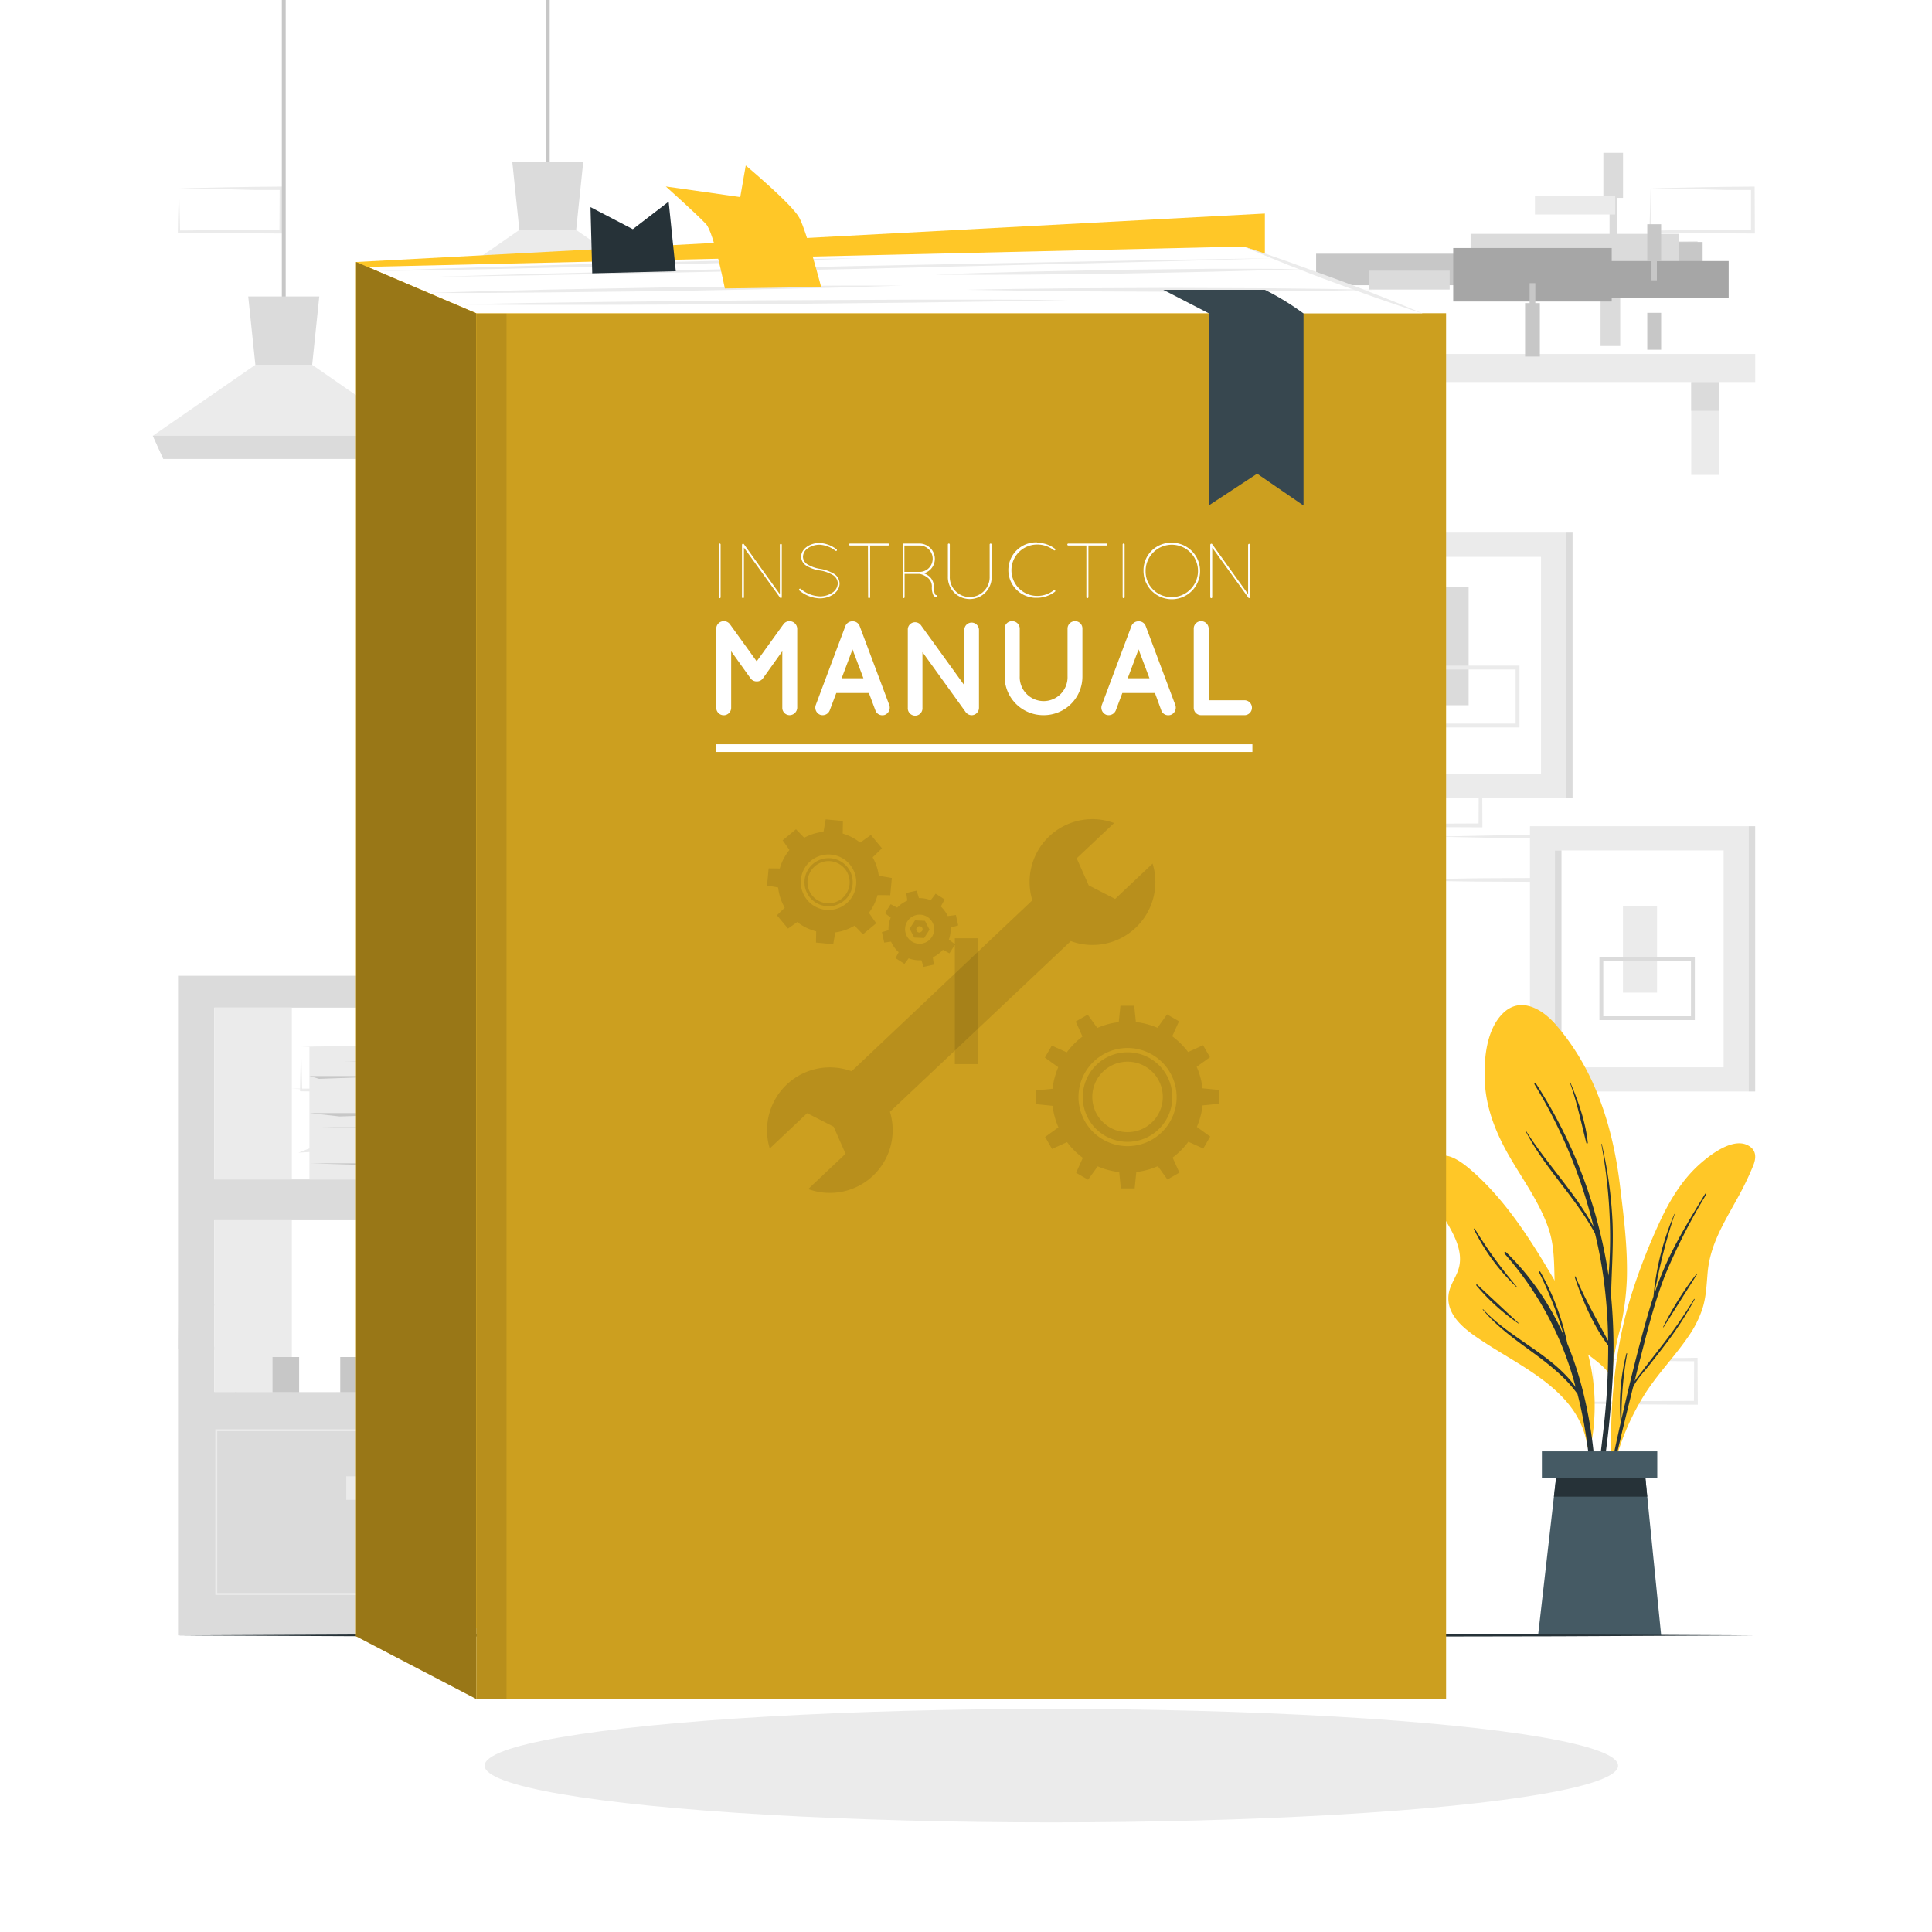 <svg class="animated" id="freepik_stories-instruction-manual" xmlns="http://www.w3.org/2000/svg" viewBox="0 0 500 500" version="1.1" xmlns:xlink="http://www.w3.org/1999/xlink" xmlns:svgjs="http://svgjs.com/svgjs"><style>svg#freepik_stories-instruction-manual:not(.animated) .animable {opacity: 0;}svg#freepik_stories-instruction-manual.animated #freepik--background-complete--inject-13 {animation: 1s 1 forwards cubic-bezier(.36,-0.01,.5,1.38) slideRight;animation-delay: 0s;}svg#freepik_stories-instruction-manual.animated #freepik--Shadow--inject-13 {animation: 1s 1 forwards cubic-bezier(.36,-0.01,.5,1.38) slideDown;animation-delay: 0s;}svg#freepik_stories-instruction-manual.animated #freepik--Plant--inject-13 {animation: 1s 1 forwards cubic-bezier(.36,-0.01,.5,1.38) slideRight;animation-delay: 0s;}svg#freepik_stories-instruction-manual.animated #freepik--Floor--inject-13 {animation: 1s 1 forwards cubic-bezier(.36,-0.01,.5,1.38) lightSpeedRight;animation-delay: 0s;}svg#freepik_stories-instruction-manual.animated #freepik--Manual--inject-13 {animation: 1s 1 forwards cubic-bezier(.36,-0.01,.5,1.38) zoomIn;animation-delay: 0s;}svg#freepik_stories-instruction-manual.animated #freepik--Character--inject-13 {animation: 1s 1 forwards cubic-bezier(.36,-0.01,.5,1.38) fadeIn;animation-delay: 0s;}            @keyframes slideRight {                0% {                    opacity: 0;                    transform: translateX(30px);                }                100% {                    opacity: 1;                    transform: translateX(0);                }            }                    @keyframes slideDown {                0% {                    opacity: 0;                    transform: translateY(-30px);                }                100% {                    opacity: 1;                    transform: translateY(0);                }            }                    @keyframes lightSpeedRight {              from {                transform: translate3d(50%, 0, 0) skewX(-20deg);                opacity: 0;              }              60% {                transform: skewX(10deg);                opacity: 1;              }              80% {                transform: skewX(-2deg);              }              to {                opacity: 1;                transform: translate3d(0, 0, 0);              }            }                    @keyframes zoomIn {                0% {                    opacity: 0;                    transform: scale(0.5);                }                100% {                    opacity: 1;                    transform: scale(1);                }            }                    @keyframes fadeIn {                0% {                    opacity: 0;                }                100% {                    opacity: 1;                }            }        .animator-hidden { display: none; }</style><g id="freepik--background-complete--inject-13" class="animable" style="transform-origin: 246.9px 211.615px;"><path d="M412.41,62.85l13.12-.28,6.66-.11c2.23-.05,4.47,0,6.7-.06h.44v.45L439.39,74v.5h-.5l-13.24-.07c-4.42,0-8.83-.11-13.24-.16h-.28V74c0-1.9.09-3.79.13-5.66Zm0,0,.14,5.65c0,1.86.11,3.7.13,5.54l-.27-.28c4.41-.05,8.82-.16,13.24-.16l13.24-.06-.5.5.05-11.19.45.44c-2.18,0-4.36,0-6.55,0l-6.58-.11Z" style="fill: rgb(235, 235, 235); transform-origin: 425.76px 68.45px;" id="elznnc2ieexe" class="animable"></path><path d="M77.93,270.93l13.12-.28,6.66-.11c2.23,0,4.46,0,6.7-.05h.44v.45l.06,11.19v.51h-.5l-13.24-.06c-4.42,0-8.83-.11-13.24-.16h-.28v-.27c0-1.9.09-3.78.13-5.65Zm0,0,.14,5.66c0,1.86.11,3.7.13,5.53l-.27-.27c4.41-.05,8.82-.16,13.24-.16l13.24-.07-.5.5,0-11.19.45.45c-2.19,0-4.36,0-6.55-.06l-6.58-.11Z" style="fill: rgb(235, 235, 235); transform-origin: 91.28px 276.565px;" id="eleswvrfoo6ed" class="animable"></path><path d="M427.18,48.74l13.12-.28,6.66-.11c2.23-.05,4.47,0,6.7-.06h.44v.45l.06,11.19v.5h-.5l-13.24-.07c-4.41,0-8.83-.11-13.24-.16h-.28v-.27c0-1.9.08-3.79.13-5.66Zm0,0,.14,5.65c.05,1.86.11,3.71.13,5.54l-.27-.28c4.41,0,8.83-.15,13.24-.16l13.24-.06-.5.5,0-11.19.45.44c-2.18,0-4.36,0-6.55,0L440.53,49Z" style="fill: rgb(235, 235, 235); transform-origin: 440.53px 54.36px;" id="elf9bb544khf8" class="animable"></path><path d="M341.89,216.53l13.13-.28,6.66-.11c2.22,0,4.46,0,6.69-.06h.45v.45l.05,11.19v.5h-.51l-13.24-.06c-4.41,0-8.82-.12-13.24-.17h-.27v-.27c0-1.9.09-3.79.13-5.65Zm0,0,.14,5.65c.05,1.87.12,3.71.14,5.54l-.28-.27c4.42,0,8.83-.16,13.24-.17l13.24-.06-.5.5.06-11.19.44.45c-2.18,0-4.35,0-6.54-.06l-6.58-.11Z" style="fill: rgb(235, 235, 235); transform-origin: 355.24px 222.15px;" id="elnbihgrll14e" class="animable"></path><path d="M356.66,202.42l13.13-.28,6.66-.11c2.23-.05,4.46,0,6.69-.06h.45v.45l.05,11.19v.5h-.51l-13.24-.06c-4.41,0-8.82-.12-13.24-.17h-.27v-.27c0-1.9.09-3.79.13-5.65Zm0,0,.15,5.65c0,1.87.11,3.71.13,5.54l-.28-.27c4.42-.05,8.83-.16,13.24-.17l13.24-.06-.49.5.05-11.19.44.45c-2.18,0-4.35,0-6.54-.06L370,202.7Z" style="fill: rgb(235, 235, 235); transform-origin: 370.01px 208.04px;" id="el869qc06xqog" class="animable"></path><path d="M371.38,216.53l13.12-.28,6.66-.11c2.23,0,4.47,0,6.7-.06h.44v.45l.06,11.19v.5h-.5l-13.24-.06c-4.42,0-8.83-.12-13.24-.17h-.28v-.27c0-1.9.08-3.79.13-5.65Zm0,0,.14,5.65c.05,1.87.11,3.71.13,5.54l-.27-.27c4.41,0,8.82-.16,13.24-.17l13.24-.06-.5.5.05-11.19.45.45c-2.18,0-4.36,0-6.55-.06l-6.58-.11Z" style="fill: rgb(235, 235, 235); transform-origin: 384.73px 222.15px;" id="ela9yoycsnnpw" class="animable"></path><path d="M46.34,48.74l13.13-.28,6.66-.11c2.22-.05,4.46,0,6.69-.06h.45v.45l0,11.19v.5h-.5l-13.24-.07c-4.41,0-8.83-.11-13.24-.16h-.27v-.27c0-1.9.08-3.79.13-5.66Zm0,0,.14,5.65c.05,1.86.12,3.71.13,5.54l-.27-.28c4.41,0,8.83-.15,13.24-.16l13.24-.06-.5.5.06-11.19.44.44c-2.18,0-4.36,0-6.54,0L59.7,49Z" style="fill: rgb(235, 235, 235); transform-origin: 59.645px 54.36px;" id="elzoih4ckj41b" class="animable"></path><path d="M61.11,351.85l13.13-.28,6.66-.11c2.22,0,4.46,0,6.69-.06H88v.45l0,11.19v.5h-.51l-13.24-.07c-4.41,0-8.82-.11-13.24-.16h-.27V363c0-1.9.09-3.79.13-5.66Zm0,0,.14,5.65c0,1.86.12,3.71.14,5.54l-.28-.28c4.42-.05,8.83-.15,13.24-.16l13.24-.06-.5.5.06-11.19.44.44c-2.18,0-4.35,0-6.54-.05l-6.58-.11Z" style="fill: rgb(235, 235, 235); transform-origin: 74.37px 357.47px;" id="elziuaz4m382s" class="animable"></path><path d="M46.34,337.74l13.13-.28,6.66-.11c2.22-.05,4.46,0,6.69-.06h.45v.45l0,11.19v.5h-.5l-13.24-.07c-4.41,0-8.83-.11-13.24-.16h-.27v-.27c0-1.9.08-3.79.13-5.66Zm0,0,.14,5.65c.05,1.86.12,3.71.13,5.54l-.27-.28c4.41,0,8.83-.15,13.24-.16l13.24-.06-.5.5.06-11.19.44.44c-2.18,0-4.36,0-6.54-.05L59.7,338Z" style="fill: rgb(235, 235, 235); transform-origin: 59.645px 343.36px;" id="elfoqekn4lr56" class="animable"></path><path d="M412.41,351.85l13.12-.28,6.66-.11c2.23,0,4.47,0,6.7-.06h.44v.45l.06,11.19v.5h-.5l-13.24-.07c-4.42,0-8.83-.11-13.24-.16h-.28V363c0-1.9.09-3.79.13-5.66Zm0,0,.14,5.65c0,1.86.11,3.71.13,5.54l-.27-.28c4.41-.05,8.82-.15,13.24-.16l13.24-.06-.5.5.05-11.19.45.44c-2.18,0-4.36,0-6.55-.05l-6.58-.11Z" style="fill: rgb(235, 235, 235); transform-origin: 425.76px 357.47px;" id="el9x1590k299g" class="animable"></path><rect x="72.94" width="1" height="80.12" style="fill: rgb(199, 199, 199); transform-origin: 73.44px 40.06px;" id="elt8ic29uaimk" class="animable"></rect><polygon points="107.32 112.79 104.6 118.78 42.27 118.78 39.55 112.79 66.09 94.42 80.79 94.42 107.32 112.79" style="fill: rgb(235, 235, 235); transform-origin: 73.435px 106.6px;" id="ellhd0ghtajr" class="animable"></polygon><polygon points="82.63 76.72 80.79 94.42 66.09 94.42 64.24 76.72 82.63 76.72" style="fill: rgb(219, 219, 219); transform-origin: 73.435px 85.57px;" id="el455zp5qwuqv" class="animable"></polygon><polygon points="107.32 112.79 104.6 118.78 42.26 118.78 39.55 112.79 107.32 112.79" style="fill: rgb(219, 219, 219); transform-origin: 73.435px 115.785px;" id="elf0pwde5cr7" class="animable"></polygon><rect x="141.26" width="1" height="45.21" style="fill: rgb(199, 199, 199); transform-origin: 141.76px 22.605px;" id="elolsx692zho" class="animable"></rect><polygon points="175.65 77.88 172.92 83.87 110.59 83.87 107.87 77.88 134.41 59.51 149.11 59.51 175.65 77.88" style="fill: rgb(235, 235, 235); transform-origin: 141.76px 71.69px;" id="ela8ujnzpc9cu" class="animable"></polygon><polygon points="150.95 41.81 149.11 59.51 134.41 59.51 132.57 41.81 150.95 41.81" style="fill: rgb(219, 219, 219); transform-origin: 141.76px 50.66px;" id="elcn6hp6zvm2w" class="animable"></polygon><polygon points="175.65 77.88 172.92 83.87 110.59 83.87 107.87 77.88 175.65 77.88" style="fill: rgb(219, 219, 219); transform-origin: 141.76px 80.875px;" id="elqary29buv9m" class="animable"></polygon><g id="el9nppldaz9j"><rect x="331.9" y="91.61" width="122.35" height="7.26" style="fill: rgb(235, 235, 235); transform-origin: 393.075px 95.24px; transform: rotate(180deg);" class="animable"></rect></g><rect x="437.69" y="98.88" width="7.27" height="24.03" style="fill: rgb(235, 235, 235); transform-origin: 441.325px 110.895px;" id="elk3jdayqlsu" class="animable"></rect><rect x="437.69" y="98.88" width="7.27" height="7.43" style="fill: rgb(219, 219, 219); transform-origin: 441.325px 102.595px;" id="el6akacrdm5pn" class="animable"></rect><rect x="341.18" y="98.88" width="7.27" height="24.03" style="fill: rgb(235, 235, 235); transform-origin: 344.815px 110.895px;" id="elsod2bekpyio" class="animable"></rect><rect x="341.18" y="98.88" width="7.27" height="7.43" style="fill: rgb(219, 219, 219); transform-origin: 344.815px 102.595px;" id="elybufvvq4g5l" class="animable"></rect><g id="el96obnne9j7q"><rect x="394.34" y="62.63" width="46.3" height="11.66" style="fill: rgb(199, 199, 199); transform-origin: 417.49px 68.46px; transform: rotate(90deg);" class="animable"></rect></g><g id="ell8jq6s0ra9"><rect x="414.95" y="39.55" width="5.09" height="11.66" style="fill: rgb(219, 219, 219); transform-origin: 417.495px 45.38px; transform: rotate(90deg);" class="animable"></rect></g><g id="eldhy9fqc16j6"><rect x="416.55" y="49.56" width="1.89" height="11.66" style="fill: rgb(219, 219, 219); transform-origin: 417.495px 55.39px; transform: rotate(90deg);" class="animable"></rect></g><g id="eldqcpcb7028k"><rect x="414.22" y="76.44" width="5.09" height="13.11" style="fill: rgb(219, 219, 219); transform-origin: 416.765px 82.995px; transform: rotate(90deg);" class="animable"></rect></g><g id="elcubduy7cwxf"><rect x="380.59" y="60.53" width="54.01" height="8.15" style="fill: rgb(219, 219, 219); transform-origin: 407.595px 64.605px; transform: rotate(90deg);" class="animable"></rect></g><g id="elwtcs6ole2tp"><rect x="397.24" y="50.62" width="20.77" height="4.89" style="fill: rgb(235, 235, 235); transform-origin: 407.625px 53.065px; transform: rotate(90deg);" class="animable"></rect></g><g id="elva26vo96du"><rect x="340.61" y="65.66" width="54.01" height="8.15" style="fill: rgb(199, 199, 199); transform-origin: 367.615px 69.735px; transform: rotate(135.33deg);" class="animable"></rect></g><g id="elhp5bsnf9btr"><rect x="354.4" y="70.05" width="20.77" height="4.89" style="fill: rgb(219, 219, 219); transform-origin: 364.785px 72.495px; transform: rotate(135.33deg);" class="animable"></rect></g><g id="elup6xdwu7hm"><rect x="376.09" y="64.19" width="41.02" height="13.84" style="fill: rgb(166, 166, 166); transform-origin: 396.6px 71.11px; transform: rotate(90deg);" class="animable"></rect></g><g id="elk0tuaeeo6o"><rect x="394.69" y="78.44" width="3.82" height="13.84" style="fill: rgb(199, 199, 199); transform-origin: 396.6px 85.36px; transform: rotate(90deg);" class="animable"></rect></g><g id="el18dz5mclm1e"><rect x="395.86" y="73.28" width="1.48" height="13.84" style="fill: rgb(199, 199, 199); transform-origin: 396.6px 80.2px; transform: rotate(90deg);" class="animable"></rect></g><g id="el4vm4ffwg7du"><rect x="408.83" y="67.56" width="38.55" height="9.56" style="fill: rgb(166, 166, 166); transform-origin: 428.105px 72.34px; transform: rotate(90deg);" class="animable"></rect></g><g id="el2yky1k2nx5q"><rect x="426.31" y="80.96" width="3.59" height="9.56" style="fill: rgb(199, 199, 199); transform-origin: 428.105px 85.74px; transform: rotate(90deg);" class="animable"></rect></g><g id="el6cycw18twvi"><rect x="426.31" y="58.03" width="3.59" height="9.56" style="fill: rgb(199, 199, 199); transform-origin: 428.105px 62.81px; transform: rotate(90deg);" class="animable"></rect></g><g id="elkhg4oixu49i"><rect x="427.41" y="62.98" width="1.39" height="9.56" style="fill: rgb(199, 199, 199); transform-origin: 428.105px 67.76px; transform: rotate(90deg);" class="animable"></rect></g><rect x="348.68" y="137.84" width="56.6" height="68.65" style="fill: rgb(235, 235, 235); transform-origin: 376.98px 172.165px;" id="elicmj3rq4la" class="animable"></rect><rect x="355.15" y="144.11" width="43.66" height="56.12" style="fill: rgb(255, 255, 255); transform-origin: 376.98px 172.17px;" id="elmsdg3oi07il" class="animable"></rect><rect x="355.15" y="144.11" width="1.7" height="56.12" style="fill: rgb(219, 219, 219); transform-origin: 356px 172.17px;" id="el8aw4pymkgao" class="animable"></rect><rect x="405.28" y="137.84" width="1.7" height="68.65" style="fill: rgb(219, 219, 219); transform-origin: 406.13px 172.165px;" id="eltf8zsife02s" class="animable"></rect><rect x="369.78" y="151.84" width="10.3" height="30.67" style="fill: rgb(219, 219, 219); transform-origin: 374.93px 167.175px;" id="elilnzygalm6b" class="animable"></rect><path d="M393.24,188.26H364.79v-16h28.45Zm-27.45-1h26.45v-14H365.79Z" style="fill: rgb(235, 235, 235); transform-origin: 379.015px 180.26px;" id="el35y90orirp" class="animable"></path><rect x="395.95" y="213.82" width="56.6" height="68.65" style="fill: rgb(235, 235, 235); transform-origin: 424.25px 248.145px;" id="eljem37d55lw" class="animable"></rect><rect x="402.41" y="220.09" width="43.66" height="56.12" style="fill: rgb(255, 255, 255); transform-origin: 424.24px 248.15px;" id="elsybrnvpm0ql" class="animable"></rect><rect x="402.41" y="220.09" width="1.7" height="56.12" style="fill: rgb(219, 219, 219); transform-origin: 403.26px 248.15px;" id="elfh73axcqxwg" class="animable"></rect><rect x="452.54" y="213.82" width="1.7" height="68.65" style="fill: rgb(219, 219, 219); transform-origin: 453.39px 248.145px;" id="el0ztrp4p5dcv" class="animable"></rect><rect x="420.02" y="234.59" width="8.82" height="22.3" style="fill: rgb(235, 235, 235); transform-origin: 424.43px 245.74px;" id="eld06pei7fqq9" class="animable"></rect><path d="M438.62,264H413.93V247.65h24.69Zm-23.69-1h22.69V248.65H414.93Z" style="fill: rgb(219, 219, 219); transform-origin: 426.275px 255.825px;" id="elw34u1igivl" class="animable"></path><path d="M46.08,252.52V423.23h103.2V252.52Zm93.83,107.71H55.45V315.79h84.46Zm0-55H55.45V260.77h84.46Z" style="fill: rgb(219, 219, 219); transform-origin: 97.68px 337.875px;" id="ellwm6dbt9v1n" class="animable"></path><rect x="149.28" y="252.52" width="46.66" height="170.7" style="fill: rgb(235, 235, 235); transform-origin: 172.61px 337.87px;" id="ellfzmtj80q1" class="animable"></rect><rect x="55.46" y="260.76" width="20.07" height="44.44" style="fill: rgb(235, 235, 235); transform-origin: 65.495px 282.98px;" id="el0bwztiz56d95" class="animable"></rect><path d="M140.16,412.76H55.73V369.89h84.43Zm-83.93-.5h83.43V370.39H56.23Z" style="fill: rgb(235, 235, 235); transform-origin: 97.945px 391.325px;" id="el4xshfdmx9ua" class="animable"></path><rect x="89.61" y="382.06" width="16.67" height="6.09" style="fill: rgb(235, 235, 235); transform-origin: 97.945px 385.105px;" id="el8btcvavitrr" class="animable"></rect><rect x="55.46" y="315.79" width="20.07" height="44.44" style="fill: rgb(235, 235, 235); transform-origin: 65.495px 338.01px;" id="ela15pe1nnqp" class="animable"></rect><g id="elva31k0z0jx"><rect x="100.81" y="332.68" width="40.97" height="14.12" style="fill: rgb(166, 166, 166); transform-origin: 121.295px 339.74px; transform: rotate(90deg);" class="animable"></rect></g><g id="elmxdy4yijz7g"><rect x="116.88" y="342.17" width="8.84" height="14.12" style="fill: rgb(219, 219, 219); transform-origin: 121.3px 349.23px; transform: rotate(90deg);" class="animable"></rect></g><g id="el9om7mmhgl1"><rect x="118.68" y="328.01" width="5.24" height="14.12" style="fill: rgb(219, 219, 219); transform-origin: 121.3px 335.07px; transform: rotate(90deg);" class="animable"></rect></g><rect x="121.25" y="218.19" width="35.68" height="34.29" style="fill: rgb(235, 235, 235); transform-origin: 139.09px 235.335px;" id="el6s07i7r18e" class="animable"></rect><rect x="156.94" y="218.19" width="13.56" height="34.29" style="fill: rgb(199, 199, 199); transform-origin: 163.72px 235.335px;" id="eldet6xiu7p6" class="animable"></rect><polygon points="121.25 235.33 156.94 235.33 129.07 236.21 121.25 235.33" style="fill: rgb(199, 199, 199); transform-origin: 139.095px 235.77px;" id="elhg9wdrubfr5" class="animable"></polygon><polygon points="156.94 248.33 121.25 248.33 149.12 249.22 156.94 248.33" style="fill: rgb(199, 199, 199); transform-origin: 139.095px 248.775px;" id="elx0u4banof2d" class="animable"></polygon><polygon points="121.25 225.75 143.85 225.75 123.76 226.47 121.25 225.75" style="fill: rgb(199, 199, 199); transform-origin: 132.55px 226.11px;" id="elm3pvxn2nu6a" class="animable"></polygon><polygon points="156.94 243.28 134.33 243.28 154.43 244.01 156.94 243.28" style="fill: rgb(199, 199, 199); transform-origin: 145.635px 243.645px;" id="elot4e9a72dwo" class="animable"></polygon><polygon points="129.81 221.93 155.31 221.93 151.06 222.36 129.81 221.93" style="fill: rgb(199, 199, 199); transform-origin: 142.56px 222.145px;" id="el8szcr9bxkn9" class="animable"></polygon><polygon points="124.72 239.01 150.21 239.01 145.97 239.44 124.72 239.01" style="fill: rgb(199, 199, 199); transform-origin: 137.465px 239.225px;" id="elyi7soh0cqzo" class="animable"></polygon><polygon points="140.4 229.01 156.94 229.01 159.89 230.16 140.4 229.01" style="fill: rgb(235, 235, 235); transform-origin: 150.145px 229.585px;" id="el66f93j3rleg" class="animable"></polygon><polygon points="116.7 229.01 133.23 229.01 136.19 230.16 116.7 229.01" style="fill: rgb(235, 235, 235); transform-origin: 126.445px 229.585px;" id="el5onl55lbb9" class="animable"></polygon><polygon points="137.92 244.42 121.38 244.42 118.42 245.57 137.92 244.42" style="fill: rgb(235, 235, 235); transform-origin: 128.17px 244.995px;" id="el63z0de65l1h" class="animable"></polygon><polygon points="156.94 240.51 170.21 240.51 173.17 241.66 156.94 240.51" style="fill: rgb(199, 199, 199); transform-origin: 165.055px 241.085px;" id="elvv2oacazvzq" class="animable"></polygon><polygon points="161.57 235.33 171.87 235.33 170.5 234.39 161.57 235.33" style="fill: rgb(199, 199, 199); transform-origin: 166.72px 234.86px;" id="elcil2cgtah28" class="animable"></polygon><rect x="80.08" y="270.92" width="35.68" height="34.29" style="fill: rgb(235, 235, 235); transform-origin: 97.92px 288.065px;" id="eldon8hg7qjmg" class="animable"></rect><rect x="115.76" y="270.92" width="13.56" height="34.29" style="fill: rgb(199, 199, 199); transform-origin: 122.54px 288.065px;" id="el8586mbltcgv" class="animable"></rect><polygon points="80.08 288.06 115.76 288.06 87.9 288.94 80.08 288.06" style="fill: rgb(199, 199, 199); transform-origin: 97.92px 288.5px;" id="elbc5jtepz1v" class="animable"></polygon><polygon points="115.76 301.06 80.08 301.06 107.95 301.94 115.76 301.06" style="fill: rgb(199, 199, 199); transform-origin: 97.92px 301.5px;" id="el84qw6gvnnp8" class="animable"></polygon><polygon points="80.08 278.48 102.68 278.48 82.59 279.2 80.08 278.48" style="fill: rgb(199, 199, 199); transform-origin: 91.38px 278.84px;" id="el3cslo18o5rb" class="animable"></polygon><polygon points="115.76 296.02 93.16 296.02 113.25 296.74 115.76 296.02" style="fill: rgb(199, 199, 199); transform-origin: 104.46px 296.38px;" id="el3xrbnhbhxxa" class="animable"></polygon><polygon points="88.64 274.66 114.13 274.66 109.88 275.09 88.64 274.66" style="fill: rgb(199, 199, 199); transform-origin: 101.385px 274.875px;" id="el4eslj398yk8" class="animable"></polygon><polygon points="83.55 291.74 109.04 291.74 104.79 292.17 83.55 291.74" style="fill: rgb(199, 199, 199); transform-origin: 96.295px 291.955px;" id="el4sutht9tjha" class="animable"></polygon><polygon points="99.23 281.74 115.76 281.74 118.72 282.89 99.23 281.74" style="fill: rgb(235, 235, 235); transform-origin: 108.975px 282.315px;" id="elc4qn2uhkh6h" class="animable"></polygon><polygon points="75.53 281.74 92.06 281.74 95.02 282.89 75.53 281.74" style="fill: rgb(235, 235, 235); transform-origin: 85.275px 282.315px;" id="elntzkbg5bsca" class="animable"></polygon><polygon points="96.74 297.15 80.21 297.15 77.25 298.31 96.74 297.15" style="fill: rgb(235, 235, 235); transform-origin: 86.995px 297.73px;" id="elgo0fk8livwg" class="animable"></polygon><polygon points="115.76 293.24 129.04 293.24 132 294.39 115.76 293.24" style="fill: rgb(199, 199, 199); transform-origin: 123.88px 293.815px;" id="elxjvr180znpl" class="animable"></polygon><polygon points="120.4 288.06 130.69 288.06 129.32 287.12 120.4 288.06" style="fill: rgb(199, 199, 199); transform-origin: 125.545px 287.59px;" id="el8zxk8cvx8lx" class="animable"></polygon><rect x="128.36" y="316.52" width="11.55" height="43.71" style="fill: rgb(235, 235, 235); transform-origin: 134.135px 338.375px;" id="elofln8hg5f3g" class="animable"></rect><path d="M134.13,325.14a2.41,2.41,0,1,1,2.41-2.4A2.41,2.41,0,0,1,134.13,325.14Z" style="fill: rgb(255, 255, 255); transform-origin: 134.13px 322.73px;" id="eliqj0lfogbr" class="animable"></path><path d="M134.13,324.11a1.38,1.38,0,0,1,0-2.75,1.38,1.38,0,1,1,0,2.75Z" style="fill: rgb(166, 166, 166); transform-origin: 134.247px 322.735px;" id="elrh00u1m7oa" class="animable"></path><g id="eldyipdji5vch"><rect x="128.82" y="342.25" width="10.63" height="11.55" style="fill: rgb(255, 255, 255); transform-origin: 134.135px 348.025px; transform: rotate(90deg);" class="animable"></rect></g><rect x="70.53" y="351.2" width="43.71" height="9.09" style="fill: rgb(199, 199, 199); transform-origin: 92.385px 355.745px;" id="eleibo92e05lb" class="animable"></rect><path d="M105.62,355.75a2.41,2.41,0,1,1,2.4,2.4A2.4,2.4,0,0,1,105.62,355.75Z" style="fill: rgb(255, 255, 255); transform-origin: 108.03px 355.74px;" id="ellchhms8h4ch" class="animable"></path><path d="M106.65,355.75a1.38,1.38,0,1,1,1.37,1.37A1.37,1.37,0,0,1,106.65,355.75Z" style="fill: rgb(166, 166, 166); transform-origin: 108.03px 355.74px;" id="el0k4d0214wc3s" class="animable"></path><g id="elrpgrvyj4f9q"><rect x="77.42" y="351.2" width="10.63" height="9.09" style="fill: rgb(255, 255, 255); transform-origin: 82.735px 355.745px; transform: rotate(180deg);" class="animable"></rect></g></g><g id="freepik--Shadow--inject-13" class="animable" style="transform-origin: 272.09px 456.95px;"><ellipse cx="272.09" cy="456.95" rx="146.67" ry="14.68" style="fill: rgb(235, 235, 235); transform-origin: 272.09px 456.95px;" id="el3a4n1aunv9f" class="animable"></ellipse></g><g id="freepik--Plant--inject-13" class="animable" style="transform-origin: 412.054px 341.672px;"><path d="M419.23,344.18a62.75,62.75,0,0,0-2.05,11.58c.1.19.08.91,0,.71,0,.64-1,.52-1-.1,0-.41,0-.82,0-1.22-2.27-2.81-5.55-4.59-8.21-7A15.35,15.35,0,0,1,403.5,341c-2.2-7.59-.14-15.64-2.79-23.21-2.28-6.52-6.38-12.2-9.85-18.11-3.65-6.26-6.35-12.83-6.62-20.15-.22-5.61.45-13.09,4.72-17.29,4.53-4.46,10.14-1.12,13.61,2.86,10.06,11.54,14.71,26.12,16.59,41,1,8.25,2.11,16.55,1.87,24.88A68.19,68.19,0,0,1,419.23,344.18Z" style="fill: rgb(255, 199, 39); transform-origin: 402.633px 308.505px;" id="elwq4urbvuia" class="animable"></path><path d="M417.22,358.79a142.58,142.58,0,0,0-.27-23.38s0,0,0-.08c.12-6.32.62-12.62.38-18.94a112.4,112.4,0,0,0-2.79-20.32.06.06,0,0,0-.12,0,132.61,132.61,0,0,1,2.2,19.87q.19,5.35-.09,10.71c-.06,1.16-.16,2.33-.24,3.5h0a125.21,125.21,0,0,0-18.8-49.75c-.14-.21-.5,0-.37.22a130,130,0,0,1,15.3,36.89c-4.83-8.95-12.14-16.32-17.55-24.93,0,0-.11,0-.09.05,4.87,9.58,12.91,17.14,18,26.58Q414.2,325,415,330.86A130.66,130.66,0,0,1,416.18,347c-2.94-5.51-6-10.77-8.41-16.59-.06-.16-.28-.05-.23.1,2,6,4.8,12.56,8.66,17.72q0,5.75-.32,11.48c-.6,10.21-2.34,20.28-3.15,30.45a.24.24,0,0,0,.47.05A232.76,232.76,0,0,0,417.22,358.79Z" style="fill: rgb(38, 50, 56); transform-origin: 406.176px 335.348px;" id="elcvjli5ra29r" class="animable"></path><path d="M406.38,280.08c0-.07-.14,0-.11.05,1.87,5.16,2.92,10.38,4.27,15.66a.19.19,0,0,0,.38-.06C410.37,290.37,408.46,285,406.38,280.08Z" style="fill: rgb(38, 50, 56); transform-origin: 408.594px 288.001px;" id="el3pswprujd7b" class="animable"></path><path d="M453.72,301.69a77.72,77.72,0,0,1-4.29,8.8c-3.35,6.1-6.85,11.69-7.49,18.78-.28,3.17-.38,6.36-1.35,9.41a28.1,28.1,0,0,1-3.75,7.36c-3.64,5.3-8.18,9.87-11.55,15.37a64.47,64.47,0,0,0-7.68,18.51c-.09.36-.65.27-.56-.09,0,0,0-.05,0-.08a.1.1,0,0,1,0-.08c-.53-15.22.68-30.55,5.33-45.13a155.94,155.94,0,0,1,7.37-18.78c2.49-5.29,5.59-10.37,9.95-14.32,2.84-2.55,9-7.39,13-4.83C454.63,297.84,454.48,299.79,453.72,301.69Z" style="fill: rgb(255, 199, 39); transform-origin: 435.59px 338.017px;" id="el4ibljphugx" class="animable"></path><path d="M438.42,336.19a124.83,124.83,0,0,1-8.84,12.71c-1.47,1.93-3,3.83-4.44,5.76-.69.91-1.47,1.82-2.11,2.79.4-1.6.79-3.2,1.2-4.8,2-7.69,3.85-15.44,6.78-22.84a153.44,153.44,0,0,1,10.57-20.71c.1-.18-.19-.31-.29-.14-3.22,5.29-6.48,10.57-9.18,16.15a85.44,85.44,0,0,0-3.9,9.58,146.83,146.83,0,0,1,5.19-20.47c0-.06-.07-.1-.09,0a69.77,69.77,0,0,0-5.39,21.29v0c-.66,2-1.26,4-1.83,6-2.4,8.51-4.5,17.11-6.45,25.75a92.55,92.55,0,0,1,1.46-16.93c0-.13-.17-.16-.2,0a53.87,53.87,0,0,0-1.47,17.84q-1.1,4.92-2.15,9.86c-1.5,7-3.34,14.15-4.21,21.28a.14.14,0,0,0,.28.05c1-3.84,1.67-7.82,2.53-11.71s1.74-7.8,2.64-11.68q2-8.51,4.12-16.95c.94-2.07,2.77-3.91,4.13-5.64,1.5-1.91,3-3.81,4.46-5.75a85.89,85.89,0,0,0,7.32-11.33C438.6,336.17,438.47,336.11,438.42,336.19Z" style="fill: rgb(38, 50, 56); transform-origin: 427.334px 354.179px;" id="elxhg9epy9k6l" class="animable"></path><path d="M439.07,329.68a79.85,79.85,0,0,0-8.65,13.75c0,.06.06.13.1.07,2.92-4.57,5.78-9.17,8.69-13.73C439.26,329.69,439.13,329.61,439.07,329.68Z" style="fill: rgb(38, 50, 56); transform-origin: 434.821px 336.588px;" id="el62esu4hmjhs" class="animable"></path><path d="M374.29,316.12c2,3.39,4.22,7.47,3.37,11.55-.53,2.58-2.42,4.68-2.76,7.31-.77,5.82,5,9.66,9.22,12.4,10.45,6.86,24.78,13,26.68,27,.07.49.93.37.87-.12a.29.29,0,0,0,0-.09s.05,0,.05-.08a53.68,53.68,0,0,0-.2-21.39c-1.56-7.22-4.71-13.7-8.42-20-6.29-10.73-12.95-21.72-22.46-29.94-2.64-2.27-8-6.36-10.12-1.23S371.87,312,374.29,316.12Z" style="fill: rgb(255, 199, 39); transform-origin: 391.28px 336.876px;" id="el426n1vlq80l" class="animable"></path><path d="M383.85,338.86c6.93,7.51,17.95,11.71,23.91,20.11a84,84,0,0,0-18.37-34.51.27.27,0,0,1,.38-.39,68,68,0,0,1,15,21.75,96.81,96.81,0,0,0-6.46-16.53c-.1-.21.19-.38.3-.18a62.94,62.94,0,0,1,7,18.58c7.86,19,8.59,41.34,6.94,61.39,0,.29-.46.3-.45,0,.45-15.8.2-31.88-3.59-47.31-.08-.32-.17-.64-.25-1-6.49-9.05-17.46-13.24-24.51-21.83C383.66,338.9,383.78,338.78,383.85,338.86Z" style="fill: rgb(38, 50, 56); transform-origin: 398.495px 366.647px;" id="elvdj11nidqaf" class="animable"></path><path d="M382.25,332.42c3.63,3.34,7.21,6.75,10.86,10.09,0,0,0,.09-.06.07a53.45,53.45,0,0,1-11-9.94A.16.16,0,0,1,382.25,332.42Z" style="fill: rgb(38, 50, 56); transform-origin: 387.572px 337.496px;" id="elsvajdi8s0dp" class="animable"></path><path d="M381.67,318a114.11,114.11,0,0,0,10.88,15,.06.06,0,1,1-.09.09,52.54,52.54,0,0,1-11-14.94A.11.11,0,0,1,381.67,318Z" style="fill: rgb(38, 50, 56); transform-origin: 387.003px 325.528px;" id="elnhefvyuqlvr" class="animable"></path><polygon points="398.05 423.23 429.91 423.23 425.61 380.36 402.95 380.36 398.05 423.23" style="fill: rgb(69, 90, 100); transform-origin: 413.98px 401.795px;" id="ela0zd3cuwul8" class="animable"></polygon><polygon points="402.15 387.33 426.31 387.33 425.62 380.36 402.95 380.36 402.15 387.33" style="fill: rgb(38, 50, 56); transform-origin: 414.23px 383.845px;" id="ele1db0jenuae" class="animable"></polygon><g id="elfn6rvxvjnng"><rect x="399.04" y="375.61" width="29.86" height="6.84" style="fill: rgb(69, 90, 100); transform-origin: 413.97px 379.03px; transform: rotate(180deg);" class="animable"></rect></g></g><g id="freepik--Floor--inject-13" class="animable" style="transform-origin: 250px 423.23px;"><polygon points="45.75 423.23 96.82 422.98 147.88 422.89 250 422.73 352.12 422.89 403.19 422.98 454.25 423.23 403.19 423.47 352.12 423.56 250 423.73 147.88 423.56 96.82 423.47 45.75 423.23" style="fill: rgb(38, 50, 56); transform-origin: 250px 423.23px;" id="elelwlex7djsi" class="animable"></polygon></g><g id="freepik--Manual--inject-13" class="animable" style="transform-origin: 233.195px 241.26px;"><polygon points="327.35 407.96 92.15 423.47 92.15 67.81 327.35 55.26 327.35 407.96" style="fill: rgb(255, 199, 39); transform-origin: 209.75px 239.365px;" id="eld6ty53p4xm" class="animable"></polygon><rect x="123.26" y="81.07" width="250.98" height="358.62" style="fill: rgb(255, 199, 39); transform-origin: 248.75px 260.38px;" id="ell4arvvjrshf" class="animable"></rect><g id="elzojiw79n7qn"><rect x="123.26" y="81.07" width="250.98" height="358.62" style="opacity: 0.2; transform-origin: 248.75px 260.38px;" class="animable"></rect></g><g id="elmj8b5p3u2km"><rect x="123.26" y="81.07" width="7.83" height="358.62" style="opacity: 0.1; transform-origin: 127.175px 260.38px;" class="animable"></rect></g><polygon points="123.25 81.07 95.08 69.06 321.88 63.8 368.14 81.07 123.25 81.07" style="fill: rgb(255, 255, 255); transform-origin: 231.61px 72.435px;" id="elucc9m34mk3" class="animable"></polygon><polygon points="97.25 70.15 112.92 69.55 128.58 69.03 159.91 68.11 191.25 67.36 206.92 67.05 222.6 66.82 206.93 67.42 191.27 67.94 159.93 68.86 128.59 69.61 112.92 69.92 97.25 70.15" style="fill: rgb(235, 235, 235); transform-origin: 159.925px 68.485px;" id="el3djick0mha8" class="animable"></polygon><polygon points="111.8 71.65 139.06 70.86 166.34 70.19 220.88 68.86 275.42 67.78 302.69 67.24 329.97 66.82 302.7 67.61 275.43 68.28 220.89 69.61 166.35 70.69 139.07 71.23 111.8 71.65" style="fill: rgb(235, 235, 235); transform-origin: 220.885px 69.235px;" id="el4tqwcufdbn8" class="animable"></polygon><path d="M111.21,75.8c10.18-.36,20.37-.61,30.55-.85l30.55-.57L202.87,74l15.28-.09,15.28,0-15.27.47-15.28.37-30.55.58-30.56.34C131.58,75.79,121.4,75.85,111.21,75.8Z" style="fill: rgb(235, 235, 235); transform-origin: 172.32px 74.864px;" id="elxavdlbjfv9" class="animable"></path><polygon points="116.69 78.8 136.66 78.41 156.64 78.13 196.58 77.72 236.53 77.55 256.51 77.54 276.48 77.64 256.51 78.03 236.54 78.31 196.59 78.72 156.64 78.89 136.67 78.9 116.69 78.8" style="fill: rgb(235, 235, 235); transform-origin: 196.585px 78.22px;" id="elb6d3ujpl2rr" class="animable"></polygon><path d="M249.81,75c8.84-.21,17.69-.3,26.53-.38l26.53-.12,26.52.11,13.27.14,13.26.25-13.26.24-13.27.14-26.52.12-26.53-.12C267.5,75.25,258.65,75.16,249.81,75Z" style="fill: rgb(235, 235, 235); transform-origin: 302.865px 75px;" id="elje35g3v42xo" class="animable"></path><path d="M242,71.07c7.94-.34,15.89-.56,23.83-.76l23.83-.49,23.83-.26,11.92,0,11.92.06L325.43,70l-11.92.32-23.83.49-23.83.26C257.91,71.12,250,71.15,242,71.07Z" style="fill: rgb(235, 235, 235); transform-origin: 289.665px 70.34px;" id="el5a4nw84b706" class="animable"></path><path d="M321.88,63.8c3.93,1.25,7.82,2.6,11.7,4s7.74,2.81,11.61,4.21,7.69,2.91,11.52,4.42l5.73,2.29c1.9.8,3.81,1.57,5.7,2.39-2-.61-3.91-1.28-5.87-1.93l-5.83-2c-3.88-1.37-7.74-2.81-11.6-4.21s-7.7-2.91-11.53-4.43S325.67,65.44,321.88,63.8Z" style="fill: rgb(235, 235, 235); transform-origin: 345.01px 72.455px;" id="ely9tweefbr9p" class="animable"></path><polygon points="92.15 423.47 123.25 439.69 123.25 81.07 92.15 67.81 92.15 423.47" style="fill: rgb(255, 199, 39); transform-origin: 107.7px 253.75px;" id="elsjortnkwpp" class="animable"></polygon><g id="el3d4satdqimh"><polygon points="92.15 423.47 123.25 439.69 123.25 81.07 92.15 67.81 92.15 423.47" style="opacity: 0.4; transform-origin: 107.7px 253.75px;" class="animable"></polygon></g><path d="M186,140.92a.24.24,0,0,1,.26-.26.25.25,0,0,1,.24.26v13.62a.25.25,0,0,1-.24.27.24.24,0,0,1-.26-.27Z" style="fill: rgb(255, 255, 255); transform-origin: 186.249px 147.735px;" id="elat280js11x5" class="animable"></path><path d="M192.53,141.71v12.83a.25.25,0,0,1-.24.27.28.28,0,0,1-.26-.27V141a.32.32,0,0,1,.1-.22.27.27,0,0,1,.36,0l9.34,13V141a.28.28,0,0,1,.26-.26.25.25,0,0,1,.24.26v13.52a.25.25,0,0,1-.24.27.26.26,0,0,1-.24-.16s0,0,0,0Z" style="fill: rgb(255, 255, 255); transform-origin: 197.18px 147.761px;" id="elnrwgnbzzd6j" class="animable"></path><path d="M206.9,152.4a.24.24,0,0,1,.32,0,8.33,8.33,0,0,0,4.91,1.94,5.63,5.63,0,0,0,3.34-1,3,3,0,0,0,1.35-2.36,2.58,2.58,0,0,0-1.29-2.17,9.1,9.1,0,0,0-3.44-1.19l0,0a8.91,8.91,0,0,1-3.35-1.19,2.81,2.81,0,0,1-1.4-2.36c0-2,2.2-3.56,4.79-3.56a7.82,7.82,0,0,1,4.37,1.66.22.22,0,0,1,.06.32.23.23,0,0,1-.31.06,7.39,7.39,0,0,0-4.12-1.58,5.39,5.39,0,0,0-3.09.93,2.74,2.74,0,0,0-1.23,2.17,2.35,2.35,0,0,0,1.19,2,8.63,8.63,0,0,0,3.17,1.13h0a10.11,10.11,0,0,1,3.62,1.27,3,3,0,0,1,1.49,2.55c0,2.18-2.36,3.84-5.15,3.84a8.68,8.68,0,0,1-5.19-2A.26.26,0,0,1,206.9,152.4Z" style="fill: rgb(255, 255, 255); transform-origin: 212.03px 147.685px;" id="elvm1d6h7yno" class="animable"></path><path d="M224.62,141.17H220a.25.25,0,0,1-.26-.25.26.26,0,0,1,.26-.26h9.84a.25.25,0,0,1,.26.26.24.24,0,0,1-.26.25h-4.65v13.37a.28.28,0,0,1-.26.27.25.25,0,0,1-.26-.27Z" style="fill: rgb(255, 255, 255); transform-origin: 224.92px 147.735px;" id="el8j467mi2rjn" class="animable"></path><path d="M241.17,151.76a2.83,2.83,0,0,0-1-2.19,5.16,5.16,0,0,0-1.69-.93,3.1,3.1,0,0,0-.53-.12h-3.84v6a.25.25,0,0,1-.24.27.27.27,0,0,1-.26-.27V140.92a.26.26,0,0,1,.26-.26H238a4,4,0,0,1,3.94,3.94,3.88,3.88,0,0,1-2.83,3.76,5.49,5.49,0,0,1,.73.36,3.45,3.45,0,0,1,1.84,3,5.07,5.07,0,0,0,.3,2.06c.19.28.29.24.31.24h0a.27.27,0,0,1,.3.18.23.23,0,0,1-.16.3s-.08,0-.18,0a.89.89,0,0,1-.73-.54A4.63,4.63,0,0,1,241.17,151.76ZM238,148h0a3.39,3.39,0,0,0,3.38-3.4,3.43,3.43,0,0,0-3.42-3.43h-3.9V148Z" style="fill: rgb(255, 255, 255); transform-origin: 238.107px 147.725px;" id="eltshxpolpch" class="animable"></path><path d="M245.31,140.92a.25.25,0,0,1,.26-.26.25.25,0,0,1,.24.26v8.21a5.16,5.16,0,1,0,10.31,0v-8.21a.26.26,0,0,1,.26-.26.28.28,0,0,1,.26.26v8.21a5.67,5.67,0,1,1-11.33,0Z" style="fill: rgb(255, 255, 255); transform-origin: 250.975px 147.849px;" id="el8ou61r9fe6" class="animable"></path><path d="M268.44,140.46A7.56,7.56,0,0,1,273,142a.27.27,0,0,1,.08.36.26.26,0,0,1-.38,0,7,7,0,0,0-4.29-1.44,6.65,6.65,0,1,0,0,13.3,6.93,6.93,0,0,0,4.27-1.43.28.28,0,0,1,.38,0,.24.24,0,0,1-.06.36,7.65,7.65,0,0,1-4.59,1.56,7.18,7.18,0,1,1,0-14.35Z" style="fill: rgb(255, 255, 255); transform-origin: 267.04px 147.535px;" id="elobfw3yi4wgo" class="animable"></path><path d="M281.15,141.17h-4.67a.25.25,0,0,1-.26-.25.26.26,0,0,1,.26-.26h9.84a.26.26,0,0,1,.27.26.25.25,0,0,1-.27.25h-4.64v13.37a.29.29,0,0,1-.27.27.25.25,0,0,1-.26-.27Z" style="fill: rgb(255, 255, 255); transform-origin: 281.405px 147.735px;" id="elzqqly73p1f8" class="animable"></path><path d="M290.54,140.92a.24.24,0,0,1,.27-.26.25.25,0,0,1,.24.26v13.62a.25.25,0,0,1-.24.27.25.25,0,0,1-.27-.27Z" style="fill: rgb(255, 255, 255); transform-origin: 290.795px 147.734px;" id="eln5g2gq8o08" class="animable"></path><path d="M302.83,140.46a7.32,7.32,0,1,1-6.89,7.29A7.12,7.12,0,0,1,302.83,140.46Zm0,14.06a6.78,6.78,0,1,0-6.35-6.77A6.64,6.64,0,0,0,302.83,154.52Z" style="fill: rgb(255, 255, 255); transform-origin: 303.259px 147.767px;" id="eldrfgfgmol5i" class="animable"></path><path d="M313.72,141.71v12.83a.25.25,0,0,1-.24.27.28.28,0,0,1-.27-.27V141a.29.29,0,0,1,.11-.22.27.27,0,0,1,.36,0l9.33,13V141a.29.29,0,0,1,.27-.26.25.25,0,0,1,.24.26v13.52a.25.25,0,0,1-.24.27.26.26,0,0,1-.24-.16s0,0,0,0Z" style="fill: rgb(255, 255, 255); transform-origin: 318.365px 147.761px;" id="eljz1ux0ma2n" class="animable"></path><path d="M206.32,162.67v20.5a2,2,0,0,1-1.95,1.91,1.9,1.9,0,0,1-1.91-1.91V168.54l-5,7a1.87,1.87,0,0,1-1.56.8h-.07a1.93,1.93,0,0,1-1.6-.8l-5-7v14.63a1.93,1.93,0,0,1-3.86,0v-20.5a1.93,1.93,0,0,1,1.91-1.91h.11a1.9,1.9,0,0,1,1.53.8l6.91,9.59,6.92-9.59a1.88,1.88,0,0,1,1.56-.8h0A2,2,0,0,1,206.32,162.67Z" style="fill: rgb(255, 255, 255); transform-origin: 195.845px 172.93px;" id="elfnzni1n1rb" class="animable"></path><path d="M224.87,179.35h-8.44l-1.71,4.52a1.94,1.94,0,0,1-1.8,1.21,2,2,0,0,1-.66-.1,2,2,0,0,1-1.15-2.5L218.79,162a1.94,1.94,0,0,1,1.84-1.21,1.9,1.9,0,0,1,1.84,1.21l7.68,20.47A2,2,0,0,1,229,185a1.83,1.83,0,0,1-.66.1,1.87,1.87,0,0,1-1.77-1.21Zm-1.42-3.82-2.82-7.47-2.81,7.47Z" style="fill: rgb(255, 255, 255); transform-origin: 220.635px 172.945px;" id="el72mv67fi1s" class="animable"></path><path d="M238.73,183.17a1.9,1.9,0,1,1-3.79,0V163a1.88,1.88,0,0,1,3.41-1.18l11.22,15.53V163a1.89,1.89,0,0,1,1.88-1.88,1.92,1.92,0,0,1,1.91,1.88v20.18a1.92,1.92,0,0,1-1.91,1.91,1.88,1.88,0,0,1-1.43-.69.78.78,0,0,1-.17-.21l-11.12-15.43Z" style="fill: rgb(255, 255, 255); transform-origin: 244.148px 173.119px;" id="el25x9619vtv6" class="animable"></path><path d="M270,185.08a10,10,0,0,1-10-10V162.67a1.88,1.88,0,0,1,1.91-1.91,1.94,1.94,0,0,1,2,1.91V175a6.19,6.19,0,1,0,12.37,0V162.67a1.92,1.92,0,0,1,1.94-1.91,1.88,1.88,0,0,1,1.91,1.91V175A10,10,0,0,1,270,185.08Z" style="fill: rgb(255, 255, 255); transform-origin: 270.065px 172.92px;" id="eld4s5jy8nc39" class="animable"></path><path d="M298.9,179.35h-8.44l-1.7,4.52a2,2,0,0,1-1.81,1.21,2,2,0,0,1-.66-.1,2,2,0,0,1-1.15-2.5L292.82,162a1.94,1.94,0,0,1,1.84-1.21A1.9,1.9,0,0,1,296.5,162l7.68,20.47A2,2,0,0,1,303,185a1.91,1.91,0,0,1-.66.1,1.88,1.88,0,0,1-1.78-1.21Zm-1.42-3.82-2.82-7.47-2.81,7.47Z" style="fill: rgb(255, 255, 255); transform-origin: 294.663px 172.945px;" id="ellddr6kadmw" class="animable"></path><path d="M308.94,183.17v-20.5a1.9,1.9,0,0,1,1.91-1.91,1.94,1.94,0,0,1,1.95,1.91v18.56h9.41a1.93,1.93,0,0,1,0,3.85H310.85A1.9,1.9,0,0,1,308.94,183.17Z" style="fill: rgb(255, 255, 255); transform-origin: 316.471px 172.92px;" id="elukzd5hxw3c9" class="animable"></path><rect x="185.4" y="192.61" width="138.72" height="2" style="fill: rgb(255, 255, 255); transform-origin: 254.76px 193.61px;" id="elyku8d3tt9ci" class="animable"></rect><g id="elz7nbboius4"><path d="M293.88,240.13a16.23,16.23,0,0,1-16.76,3.43l-46.8,44.17a16.26,16.26,0,0,1-21.16,20l9.67-9.14-3.09-7-6.85-3.5-9.68,9.14a16.27,16.27,0,0,1,21.18-20L267.17,233a16.25,16.25,0,0,1,21.17-20l-9.69,9.13,3.11,7,6.84,3.51,9.69-9.15A16.28,16.28,0,0,1,293.88,240.13Z" style="opacity: 0.1; transform-origin: 248.758px 260.36px;" class="animable"></path></g><g id="elwqtfahu3gsj"><rect x="247.11" y="242.82" width="5.97" height="32.57" style="opacity: 0.1; transform-origin: 250.095px 259.105px; transform: rotate(-133.35deg);" class="animable"></rect></g><g id="elbboo6dc2bks"><g style="opacity: 0.1; transform-origin: 291.805px 283.92px;" class="animable"><path d="M280.22,283.92a11.59,11.59,0,1,0,11.58-11.59A11.59,11.59,0,0,0,280.22,283.92Zm2.47,0A9.12,9.12,0,1,1,291.8,293,9.11,9.11,0,0,1,282.69,283.92Zm-2.47,0a11.59,11.59,0,1,0,11.58-11.59A11.59,11.59,0,0,0,280.22,283.92Zm2.47,0A9.12,9.12,0,1,1,291.8,293,9.11,9.11,0,0,1,282.69,283.92Zm-10.41,0a19.53,19.53,0,1,0,19.52-19.53A19.53,19.53,0,0,0,272.28,283.92Zm6.83,0a12.7,12.7,0,1,1,12.69,12.7A12.72,12.72,0,0,1,279.11,283.92Zm1.11,0a11.59,11.59,0,1,0,11.58-11.59A11.59,11.59,0,0,0,280.22,283.92Zm2.47,0A9.12,9.12,0,1,1,291.8,293,9.11,9.11,0,0,1,282.69,283.92Z" id="el3z0erstwr5c" class="animable" style="transform-origin: 291.81px 283.92px;"></path><polygon points="289.51 264.74 293.99 264.74 293.54 260.28 289.96 260.28 289.51 264.74" id="el8ewu9o9yb3j" class="animable" style="transform-origin: 291.75px 262.51px;"></polygon><polygon points="299.41 266.17 303.28 268.4 305.13 264.31 302.03 262.52 299.41 266.17" id="el8pt24d5sdxh" class="animable" style="transform-origin: 302.27px 265.46px;"></polygon><polygon points="307.27 272.35 309.5 276.22 313.14 273.6 311.35 270.5 307.27 272.35" id="elfp8t477nsls" class="animable" style="transform-origin: 310.205px 273.36px;"></polygon><polygon points="310.98 281.63 310.98 286.1 315.44 285.65 315.44 282.07 310.98 281.63" id="elwthz6dysf2i" class="animable" style="transform-origin: 313.21px 283.865px;"></polygon><polygon points="309.56 291.52 307.32 295.39 311.41 297.24 313.2 294.14 309.56 291.52" id="elqeww841yfb" class="animable" style="transform-origin: 310.26px 294.38px;"></polygon><polygon points="303.38 299.38 299.51 301.61 302.13 305.26 305.23 303.47 303.38 299.38" id="el1nywj1nb1a" class="animable" style="transform-origin: 302.37px 302.32px;"></polygon><polygon points="294.1 303.09 289.63 303.09 290.07 307.56 293.65 307.56 294.1 303.09" id="elx7octqz1g4" class="animable" style="transform-origin: 291.865px 305.325px;"></polygon><polygon points="284.21 301.67 280.33 299.44 278.49 303.52 281.59 305.31 284.21 301.67" id="elnglwfstn47o" class="animable" style="transform-origin: 281.35px 302.375px;"></polygon><polygon points="276.35 295.49 274.11 291.62 270.47 294.24 272.26 297.34 276.35 295.49" id="elp9hzfp9l8ap" class="animable" style="transform-origin: 273.41px 294.48px;"></polygon><polygon points="272.63 286.21 272.63 281.74 268.17 282.19 268.17 285.77 272.63 286.21" id="el5dj6xl3e2r" class="animable" style="transform-origin: 270.4px 283.975px;"></polygon><polygon points="274.05 276.32 276.29 272.44 272.2 270.6 270.41 273.7 274.05 276.32" id="elutopirwmx48" class="animable" style="transform-origin: 273.35px 273.46px;"></polygon><polygon points="280.23 268.46 284.11 266.22 281.49 262.58 278.39 264.37 280.23 268.46" id="elxrvupbvl20l" class="animable" style="transform-origin: 281.25px 265.52px;"></polygon></g></g><g id="el4dikvwskr1h"><g style="opacity: 0.1; transform-origin: 214.66px 228.205px;" class="animable"><path d="M213.85,234.51a6.22,6.22,0,1,0-5.62-6.77A6.21,6.21,0,0,0,213.85,234.51Zm-4.86-6.7a5.46,5.46,0,1,1,4.92,5.94A5.45,5.45,0,0,1,209,227.81Zm4.86,6.7a6.22,6.22,0,1,0-5.62-6.77A6.21,6.21,0,0,0,213.85,234.51Zm-4.86-6.7a5.46,5.46,0,1,1,4.92,5.94A5.45,5.45,0,0,1,209,227.81Zm4.86,6.7a6.22,6.22,0,1,0-5.62-6.77A6.21,6.21,0,0,0,213.85,234.51Zm-4.86-6.7a5.46,5.46,0,1,1,4.92,5.94A5.45,5.45,0,0,1,209,227.81Zm4.22,13.56a13.11,13.11,0,1,0-11.84-14.26A13.11,13.11,0,0,0,213.21,241.37Zm-5.94-13.72a7.18,7.18,0,1,1,6.48,7.82A7.2,7.2,0,0,1,207.27,227.65Zm1,.09a6.22,6.22,0,1,0,6.76-5.61A6.22,6.22,0,0,0,208.23,227.74Zm.76.07a5.46,5.46,0,1,1,4.92,5.94A5.45,5.45,0,0,1,209,227.81Zm4.86,6.7a6.22,6.22,0,1,0-5.62-6.77A6.21,6.21,0,0,0,213.85,234.51Zm-4.86-6.7a5.46,5.46,0,1,1,4.92,5.94A5.45,5.45,0,0,1,209,227.81Zm4.86,6.7a6.22,6.22,0,1,0-5.62-6.77A6.21,6.21,0,0,0,213.85,234.51Zm-4.86-6.7a5.46,5.46,0,1,1,4.92,5.94A5.45,5.45,0,0,1,209,227.81Z" id="el2ej2ojgum1h" class="animable" style="transform-origin: 214.424px 228.316px;"></path><polygon points="213.07 215.58 218.09 216.04 218.15 212.47 213.68 212.05 213.07 215.58" id="elbkrqh6lvsrh" class="animable" style="transform-origin: 215.61px 214.045px;"></polygon><polygon points="222.47 218.16 225.69 222.03 228.25 219.54 225.39 216.09 222.47 218.16" id="el5ukvhs9xfa" class="animable" style="transform-origin: 225.36px 219.06px;"></polygon><polygon points="227.29 226.62 226.82 231.64 230.4 231.69 230.81 227.23 227.29 226.62" id="elneyo5m47y59" class="animable" style="transform-origin: 228.815px 229.155px;"></polygon><polygon points="224.71 236.01 220.83 239.23 223.32 241.8 226.77 238.94 224.71 236.01" id="elfmsqmsy5y95" class="animable" style="transform-origin: 223.8px 238.905px;"></polygon><polygon points="216.25 240.83 211.23 240.37 211.18 243.94 215.64 244.36 216.25 240.83" id="elrb8atpd7gd8" class="animable" style="transform-origin: 213.715px 242.365px;"></polygon><polygon points="206.85 238.25 203.63 234.38 201.07 236.87 203.93 240.32 206.85 238.25" id="elgkdqbevyh6b" class="animable" style="transform-origin: 203.96px 237.35px;"></polygon><polygon points="202.03 229.79 202.5 224.77 198.92 224.72 198.51 229.18 202.03 229.79" id="eleoqs1yq1dqb" class="animable" style="transform-origin: 200.505px 227.255px;"></polygon><polygon points="204.61 220.4 208.49 217.18 206 214.61 202.55 217.47 204.61 220.4" id="elsvk5bex6nb" class="animable" style="transform-origin: 205.52px 217.505px;"></polygon></g></g><g id="el1peuasy1rzq"><g style="opacity: 0.1; transform-origin: 238.11px 240.365px;" class="animable"><path d="M230.12,242.19a8.05,8.05,0,1,0,6.16-9.58A8.05,8.05,0,0,0,230.12,242.19Zm4.2-.92a3.76,3.76,0,1,1,4.47,2.88A3.75,3.75,0,0,1,234.32,241.27Z" id="elzgagu6l3duh" class="animable" style="transform-origin: 237.986px 240.477px;"></path><polygon points="234.84 233.26 237.87 232.6 237.23 230.5 234.54 231.08 234.84 233.26" id="el9im0y1phdit" class="animable" style="transform-origin: 236.205px 231.88px;"></polygon><polygon points="240.82 233.03 243.43 234.71 244.47 232.77 242.15 231.28 240.82 233.03" id="elof1cq7xprdj" class="animable" style="transform-origin: 242.645px 232.995px;"></polygon><polygon points="245.21 237.09 245.87 240.12 247.98 239.49 247.39 236.8 245.21 237.09" id="el436lbxv6zi" class="animable" style="transform-origin: 246.595px 238.46px;"></polygon><polygon points="245.45 243.08 243.77 245.68 245.71 246.72 247.2 244.41 245.45 243.08" id="elnoyumkmvveh" class="animable" style="transform-origin: 245.485px 244.9px;"></polygon><polygon points="241.38 247.47 238.35 248.13 238.99 250.23 241.68 249.65 241.38 247.47" id="elpdthk1o2ge" class="animable" style="transform-origin: 240.015px 248.85px;"></polygon><polygon points="235.4 247.7 232.79 246.03 231.75 247.96 234.07 249.45 235.4 247.7" id="elr2uh4sijb7" class="animable" style="transform-origin: 233.575px 247.74px;"></polygon><polygon points="231.01 243.64 230.35 240.61 228.24 241.24 228.83 243.94 231.01 243.64" id="eldkxzx4atqw9" class="animable" style="transform-origin: 229.625px 242.275px;"></polygon><polygon points="230.77 237.66 232.45 235.05 230.51 234.01 229.02 236.33 230.77 237.66" id="elkutvr0n16kn" class="animable" style="transform-origin: 230.735px 235.835px;"></polygon><path d="M239.38,238.31l-2.57-.12-1.39,2.16,1.18,2.29,2.57.12,1.39-2.16Zm-1.22,3a.8.8,0,0,1-1-.62.81.81,0,0,1,1.59-.35A.82.82,0,0,1,238.16,241.27Z" id="elkutidbhcs8h" class="animable" style="transform-origin: 237.99px 240.475px;"></path></g></g><path d="M301.06,75h26.29a70.24,70.24,0,0,1,10,6.12v49.71l-12-8.24-12.55,8.24V81.07Z" style="fill: rgb(55, 71, 79); transform-origin: 319.205px 102.915px;" id="el9b6de0qq9mn" class="animable"></path><path d="M187.59,74.65l24.92-.38s-3.76-14.41-5.65-17.92S193,42.83,193,42.83L191.58,51l-19.26-2.74s7.84,7,10.4,9.73C184.74,60.11,187.59,74.65,187.59,74.65Z" style="fill: rgb(255, 199, 39); transform-origin: 192.415px 58.74px;" id="el6sls4j82xj" class="animable"></path><polygon points="153.27 70.73 174.9 70.19 173.05 52.18 163.77 59.31 152.82 53.6 153.27 70.73" style="fill: rgb(38, 50, 56); transform-origin: 163.86px 61.455px;" id="el9nitfcuq1hm" class="animable"></polygon></g><g id="freepik--Character--inject-13" class="animable animator-hidden" style="transform-origin: 271.738px 371.26px;"><path d="M410.25,453.26c-2.59.93-79.15,2.44-82,.69-.33-.18-1.58-25.51-1.58-25.51.09-.36-1.19-2.81-3.14-6.2-5.46-9.52-16.13-26.59-16.13-26.59l45.44-13.74,18.67,37.4,4.76,9.54s10.43,4.08,19.54,8.15l0,0c5.61,2.5,10.49,4.78,11.63,5.64C410.35,444.91,412.83,452.35,410.25,453.26Z" style="fill: rgb(255, 196, 192); transform-origin: 359.366px 418.333px;" id="elfzlhrqs9k2" class="animable"></path><path d="M410.25,453.26c-2.59.93-79.15,2.44-82,.69-.33-.18-1.58-25.51-1.58-25.51.09-.36-1.19-2.81-3.14-6.2l48-2.93,4.76,9.54s10.43,4.08,19.54,8.15l0,0c5.61,2.5,10.49,4.78,11.63,5.64C410.35,444.91,412.83,452.35,410.25,453.26Z" style="fill: rgb(255, 255, 255); transform-origin: 367.431px 437.033px;" id="elg1451etp7g" class="animable"></path><path d="M410.57,453.54c-2.66.95-79.33,2.26-82.29.46-1.12-.67-2.47-12.47-1.65-25.56l49.43-.79s28.62,12.65,31.66,15S413.23,452.6,410.57,453.54Z" style="fill: rgb(255, 199, 39); transform-origin: 369.04px 441.273px;" id="elbdr6m3f1i4l" class="animable"></path><g id="ele7j0ro7w8n8"><path d="M348.34,454.87c-10.91-.05-19.12-.31-20.06-.86-1.12-.68-2.48-12.48-1.65-25.57l1.21,0Z" style="opacity: 0.1; transform-origin: 337.357px 441.655px;" class="animable"></path></g><path d="M409.42,450.5c-12.86-.1-64.73.73-77.44,1.61-.11,0-.11.08,0,.08,12.74.38,64.6-.87,77.44-1.48C409.69,450.69,409.69,450.5,409.42,450.5Z" style="fill: rgb(38, 50, 56); transform-origin: 370.76px 451.376px;" id="el90klbte70x" class="animable"></path><path d="M402.74,440a10.32,10.32,0,0,0-7.64,3.27,10,10,0,0,0-2.75,6.91c0,.07.14.07.15,0a11.93,11.93,0,0,1,10.24-10C402.84,440.1,402.84,440,402.74,440Z" style="fill: rgb(38, 50, 56); transform-origin: 397.582px 445.116px;" id="elilz2g2826ej" class="animable"></path><path d="M380.11,428.87c-5.14,0-11.07,1.93-14.2,6.19-.12.17.12.34.27.26a71.11,71.11,0,0,1,14-5.82A.32.32,0,0,0,380.11,428.87Z" style="fill: rgb(38, 50, 56); transform-origin: 373.149px 432.105px;" id="elllyc13e4s6" class="animable"></path><path d="M384.11,430.35c-5.14,0-11.08,1.93-14.2,6.19-.12.17.11.34.27.26a70.61,70.61,0,0,1,14-5.82A.32.32,0,0,0,384.11,430.35Z" style="fill: rgb(38, 50, 56); transform-origin: 377.149px 433.585px;" id="elik6awkzs9z8" class="animable"></path><path d="M388.11,431.83c-5.15,0-11.08,1.93-14.2,6.19-.12.17.11.34.26.26a71,71,0,0,1,14-5.82A.32.32,0,0,0,388.11,431.83Z" style="fill: rgb(38, 50, 56); transform-origin: 381.145px 435.065px;" id="el3gtyhars9rd" class="animable"></path><path d="M392.11,433.31c-5.15,0-11.08,1.93-14.21,6.19-.12.17.12.34.27.26a71,71,0,0,1,14-5.82A.32.32,0,0,0,392.11,433.31Z" style="fill: rgb(38, 50, 56); transform-origin: 385.14px 436.545px;" id="elhkz9tokv71" class="animable"></path><path d="M335,439.85c-5.77.12-5.6,9.09.18,9S340.82,439.74,335,439.85Z" style="fill: rgb(38, 50, 56); transform-origin: 335.099px 444.35px;" id="elf6lyt1o2dff" class="animable"></path><path d="M385.44,415.05c-2.64-2.12-5.89.05-7.45,2.32a26.93,26.93,0,0,0-4.45,13.23c0,.11.08.15.16.15a.64.64,0,0,0,.93.4c3.62-2.6,7.81-4.93,10.53-8.56C386.74,420.47,387.93,417.05,385.44,415.05Zm-6.13,11c-1.74,1.32-3.55,2.54-5.25,3.93.88-2.58,1.64-5.18,2.77-7.67a29.17,29.17,0,0,1,1.82-3.51c1.09-1.71,6.06-6.1,6.67-.51C385.66,421.41,381.4,424.51,379.31,426.09Z" style="fill: rgb(38, 50, 56); transform-origin: 380.207px 422.708px;" id="elbxb4zh792zf" class="animable"></path><path d="M360.79,432.73c4.49.61,9.09-.75,13.48-1.5a.64.64,0,0,0,.37-1,.14.14,0,0,0,0-.22A27,27,0,0,0,362.1,424c-2.72-.47-6.54.32-6.89,3.68C354.89,430.82,358.17,432.37,360.79,432.73Zm-3.16-2.88c-3.55-4.35,3.06-4.82,5.05-4.39a28.83,28.83,0,0,1,3.77,1.16,80,80,0,0,1,7.41,3.41c-2.18.24-4.31.66-6.48,1C364.79,431.4,359.59,432.25,357.63,429.85Z" style="fill: rgb(38, 50, 56); transform-origin: 364.976px 428.38px;" id="elmmfxf2euex" class="animable"></path><path d="M320,421.75l53.91-8.17S348,361.93,332,333.9c-8.92-15.58-33.32-16.34-45.19,2.33-15.85,24.94-28.15,48.31-35.2,61.27l-12.23,1.05,2.64,20,40.64,9.1c15.57,1.86,26.49-25.85,26.75-25.38C311.37,405.89,320,421.75,320,421.75Z" style="fill: rgb(55, 71, 79); transform-origin: 306.645px 374.977px;" id="elt2yz8fh9zt" class="animable"></path><path d="M309.68,402.37c-1.53-3.14-2.73-6.47-4.09-9.69s-2.64-6.22-3.95-9.34c-2.65-6.3-5.39-12.57-7.95-18.9-1.44-3.55-2.76-7.15-4.11-10.74a.07.07,0,0,0-.14,0q1.57,5.1,3.26,10.14c-.3-.58-.6-1.16-.91-1.73q-1.31-2.31-2.66-4.6c0-.06-.12,0-.09.05.83,1.54,1.66,3.07,2.51,4.59.43.76.9,1.5,1.35,2.26a237.4,237.4,0,0,0,11.18,27.62c1.72,3.52,3.72,6.89,5.44,10.4C309.57,402.58,309.74,402.48,309.68,402.37Z" style="fill: rgb(38, 50, 56); transform-origin: 299.364px 378.068px;" id="ely3cvl35w3wn" class="animable"></path><path d="M321.24,412.17c-2.6-4-8.79-16.15-11-20.35-4.48-8.49-8.59-17.15-12.47-25.93-2.19-5-4.24-10-6.27-15,0,0-.07,0-.05,0a285.64,285.64,0,0,0,10.63,26.63c4,8.72,16.71,32.19,19,34.73C321.16,412.36,321.31,412.27,321.24,412.17Z" style="fill: rgb(38, 50, 56); transform-origin: 306.352px 381.595px;" id="elajffppom6h" class="animable"></path><path d="M287.77,357.6c-4.64,8.29-9.39,16.53-14.06,24.82-2.35,4.18-4.71,8.37-7,12.57-1.1,2-2.16,4-3.3,5.93a11.18,11.18,0,0,1-4.26,4.42,33.44,33.44,0,0,1-6.76,2.36c-2.63.77-5.23,1.59-7.87,2.31a.1.1,0,0,0,.06.19c2.35-.63,4.72-1.17,7.08-1.75a62.27,62.27,0,0,0,6.43-1.74,10.29,10.29,0,0,0,4.76-3.29,38.2,38.2,0,0,0,3.34-5.57q7-12.78,13.85-25.63c2.6-4.86,5.18-9.74,7.81-14.6C287.83,357.6,287.79,357.57,287.77,357.6Z" style="fill: rgb(38, 50, 56); transform-origin: 266.154px 383.895px;" id="eleuesq6dy6ld" class="animable"></path><path d="M318.81,414.18c3.23-.58,6.54-.87,9.79-1.28l9.8-1.27c6.52-.85,28.69-4.39,30.37-4.94.1,0,.06-.21,0-.21-1.59-.05-16.11,1.88-19.37,2.36-6.51,1-13,2.12-19.47,3.21-1.86.31-3.7.67-5.55,1s-3.7.72-5.56,1C318.67,414,318.7,414.2,318.81,414.18Z" style="fill: rgb(38, 50, 56); transform-origin: 343.774px 410.33px;" id="elo85nroe3vf" class="animable"></path><path d="M351.13,470.17c-.86-2.61-47.07-63.68-50.23-64.85-.36-.16-21,14.54-21,14.54-.85,1.14-40.12-7.16-40.12-7.16l-.39,47.37,71.53-1.52s9.66,5.68,18.5,10.31h0c5.44,2.86,10.26,5.28,11.63,5.64C344.64,475.42,352,472.76,351.13,470.17Z" style="fill: rgb(255, 196, 192); transform-origin: 295.295px 440.002px;" id="el4blof3q0zo5" class="animable"></path><path d="M341.06,474.5c-1.38-.35-6.19-2.76-11.62-5.64,0,0,0,0,0,0-8.83-4.62-18.49-10.31-18.49-10.31l-15.92.34-24.93-40.21c5.47,1,9.55,1.55,9.83,1.18,0,0,20.65-14.7,21-14.54,3.16,1.17,49.37,62.23,50.23,64.84S344.64,475.43,341.06,474.5Z" style="fill: rgb(255, 255, 255); transform-origin: 310.665px 440.004px;" id="elk3uf40pgk3" class="animable"></path><path d="M351.56,470.25c-.91-2.68-47.33-63.71-50.58-64.91-1.22-.47-11.33,5.77-21.1,14.52l30,39.31s27.65,14.65,31.35,15.6S352.47,472.92,351.56,470.25Z" style="fill: rgb(255, 199, 39); transform-origin: 315.758px 440.137px;" id="elqeosvsg5egb" class="animable"></path><path d="M348.45,471.23c-8-10-39.49-51.29-46.66-61.82-.06-.09,0-.13.06-.05,8.18,9.77,39.3,51.28,46.77,61.74C348.78,471.32,348.62,471.44,348.45,471.23Z" style="fill: rgb(38, 50, 56); transform-origin: 325.226px 440.328px;" id="elsb0hbg51ha" class="animable"></path><path d="M336,472.51a10.34,10.34,0,0,1-2.16-8,10,10,0,0,1,3.73-6.44c.06,0,.15.07.09.12a11.93,11.93,0,0,0-1.53,14.25A.08.08,0,0,1,336,472.51Z" style="fill: rgb(38, 50, 56); transform-origin: 335.703px 465.299px;" id="el8fd037debyv" class="animable"></path><path d="M313.33,461.6c-3.18-4.05-5.34-9.9-3.93-15,.06-.2.34-.11.37.05a70.87,70.87,0,0,0,4.11,14.63A.32.32,0,0,1,313.33,461.6Z" style="fill: rgb(38, 50, 56); transform-origin: 311.434px 454.108px;" id="eluq7mt9k3xlb" class="animable"></path><path d="M317,463.83c-3.17-4.06-5.34-9.9-3.92-15,0-.2.33-.12.36.05a71,71,0,0,0,4.12,14.62A.33.33,0,0,1,317,463.83Z" style="fill: rgb(38, 50, 56); transform-origin: 315.109px 456.329px;" id="ellhc9b49p6eg" class="animable"></path><path d="M320.6,466.05c-3.17-4.05-5.34-9.9-3.93-15,.06-.2.34-.12.37.05a71.25,71.25,0,0,0,4.12,14.63A.32.32,0,0,1,320.6,466.05Z" style="fill: rgb(38, 50, 56); transform-origin: 318.717px 458.572px;" id="el407no8ru35y" class="animable"></path><path d="M324.24,468.27c-3.18-4-5.34-9.9-3.93-15,.06-.19.34-.11.37.06A71,71,0,0,0,324.79,468,.32.32,0,0,1,324.24,468.27Z" style="fill: rgb(38, 50, 56); transform-origin: 322.332px 460.766px;" id="el7xkodo2sqzx" class="animable"></path><path d="M294.05,419.4c-3.48-4.6,3.67-10,7.16-5.41S297.54,424,294.05,419.4Z" style="fill: rgb(38, 50, 56); transform-origin: 297.632px 416.696px;" id="ell6utfek2utm" class="animable"></path><path d="M311.52,469.45c1.17-4.38.4-9.11.2-13.56a.63.63,0,0,0-.89-.49.13.13,0,0,0-.21,0A26.94,26.94,0,0,0,303,467.05c-.82,2.63-.51,6.52,2.79,7.29C308.88,475.06,310.84,472,311.52,469.45Zm-3.25,2.77c-4.76,3-4.4-3.64-3.72-5.56a27.69,27.69,0,0,1,1.62-3.6,80.75,80.75,0,0,1,4.31-6.92c0,2.19.12,4.36.17,6.55C310.7,465.31,310.9,470.57,308.27,472.22Z" style="fill: rgb(38, 50, 56); transform-origin: 307.385px 464.894px;" id="el7i9k6crmrey" class="animable"></path><path d="M296.94,442.81c-2.43,2.35-.68,5.84,1.37,7.68a27,27,0,0,0,12.57,6.08c.11,0,.16-.06.17-.15a.62.62,0,0,0,.51-.87c-2.12-3.92-3.9-8.37-7.16-11.51C302.49,442.2,299.24,440.58,296.94,442.81Zm10.19,7.46c1.09,1.9,2.08,3.84,3.24,5.7a78.69,78.69,0,0,1-7.26-3.71,28,28,0,0,1-3.25-2.24c-1.57-1.3-5.3-6.78.32-6.68C303.28,443.39,305.83,448,307.13,450.27Z" style="fill: rgb(38, 50, 56); transform-origin: 303.686px 449.149px;" id="elxc79fhvnxg" class="animable"></path><path d="M260.29,401.76S181.91,388,159.61,392.52c-31.1,6.31-36.81,43.08-13.74,56.78,29.21,17.36,146.9,14,146.9,14l-28.1-47.64s-43.24-9.1-82.45-7.78l78.41,12Z" style="fill: rgb(55, 71, 79); transform-origin: 212.272px 427.585px;" id="elejzzw8l3seh" class="animable"></path><path d="M266.54,418.73a.71.71,0,0,1-.06-.24c0-.07,0-.14-.05-.2l-.12-.46c-.09-.32-.21-.63-.33-.94s-.25-.6-.39-.9a8,8,0,0,0-.53-.84.24.24,0,0,0-.08-.06l-.05,0a.15.15,0,0,0-.07,0l-.07,0c-4.75-.88-37.06-5.51-41.87-6.06s-9.7-1-14.55-1.41c-9.69-.81-19.44-1.21-29.16-1l-2.73.09c-.2-.07-.4-.1-.6-.15-.47-.11-.93-.23-1.41-.32-.87-.17-1.76-.29-2.64-.43-1.84-.28-3.69-.48-5.52-.82-.11,0-.15.15,0,.17,1.84.41,3.65.94,5.49,1.35.53.11,1.06.23,1.6.33-3.57.19-7.13.47-10.69.79-.11,0-.11.18,0,.18,4.84-.29,9.72-.33,14.57-.24s9.63.18,14.44.46c9.73.56,19.45,1.43,29.14,2.44,5.44.57,38.38,5.38,43.84,5.61h.07c0,.12.09.25.15.37.15.3.3.59.46.88s.31.56.49.82l.27.4.14.2a1.43,1.43,0,0,1,.14.2A.09.09,0,1,0,266.54,418.73Z" style="fill: rgb(38, 50, 56); transform-origin: 214.617px 411.978px;" id="elavqvs7hkln8" class="animable"></path><path d="M282.64,460.4c-1.74-2.78-3.23-5.75-4.82-8.62l-4.8-8.64c-3.2-5.74-14.68-25-15.81-26.39a.11.11,0,0,0-.18.11c.54,1.5,7.7,14.28,9.35,17.13,3.3,5.69,6.76,11.28,10.18,16.91,1,1.6,2,3.19,3,4.79s2.05,3.16,3,4.8C282.54,460.59,282.7,460.5,282.64,460.4Z" style="fill: rgb(38, 50, 56); transform-origin: 269.84px 438.628px;" id="eli66lz11pnpb" class="animable"></path><path d="M256.88,421.55c-2.87-.68-5.81-1.13-8.7-1.68l-8.72-1.64q-8.73-1.62-17.48-3.09c-11.63-2-23.32-3.59-35.06-4.71-6.63-.64-13.28-1.06-19.92-1.55-.14,0-.14.22,0,.22,11.83.54,23.64,2.14,35.35,3.82s23.18,3.5,34.74,5.45l9.78,1.67c3.31.58,6.62,1.28,9.95,1.71A.1.1,0,0,0,256.88,421.55Z" style="fill: rgb(38, 50, 56); transform-origin: 211.924px 415.317px;" id="elv3z7x1cxbe" class="animable"></path><path d="M241.4,327c7.29,18.18,22.64,45.84,32.53,44.28,9-1.42,26.94-20.31,34.65-26.76S294.4,320.06,290,324.1c-6.77,6.26-16.7,17.12-18.68,16.78-2.48-.43-6.31-5.82-22.23-21.08C242.59,313.56,238.3,319.3,241.4,327Z" style="fill: rgb(255, 196, 192); transform-origin: 275.291px 344.246px;" id="els0qvfnbh2vl" class="animable"></path><path d="M298,314.83c3.78-2,8-4.53,12.4-5.08s8.95,4.79,9.18,6.46.05,12.35-4.38,13-2.89-7.77-3.19-8.67-.63-2-1.45-1.84-14.46,9.2-14.46,9.2Z" style="fill: rgb(255, 196, 192); transform-origin: 307.872px 319.478px;" id="elh82ruxkvfd" class="animable"></path><path d="M298.35,315.41c.26,0,11.46-6.4,15.9-6.94s8.94,4.78,9.18,6.46,0,12.35-4.39,13-2.89-7.77-3.19-8.66-.63-2.05-1.45-1.85-14.46,9.21-14.46,9.21Z" style="fill: rgb(255, 196, 192); transform-origin: 310.922px 318.199px;" id="el5jxjd6ndscg" class="animable"></path><path d="M317.46,327.56a5.33,5.33,0,0,1-1.11-2.52,9.08,9.08,0,0,1-.24-2.85,15.16,15.16,0,0,0,.19-2.51,4.88,4.88,0,0,0-.94-2.25c-.43-.57-1.05-.27-1.58,0a20.47,20.47,0,0,0-2.26,1.43c-.79.53-1.56,1.09-2.34,1.64a22.9,22.9,0,0,0-2.37,1.78c-.05,0,0,.15.07.11.74-.38,1.41-.87,2.11-1.32s1.57-1,2.36-1.52,1.47-1,2.22-1.42c.26-.16.78-.55,1.11-.52s.64.84.75,1.09a4.25,4.25,0,0,1,.19,2.42,12.2,12.2,0,0,0-.12,2.49,6.58,6.58,0,0,0,.51,2.28,9,9,0,0,0,1.33,1.76C317.4,327.74,317.53,327.63,317.46,327.56Z" style="fill: rgb(38, 50, 56); transform-origin: 312.135px 322.395px;" id="elo3rz8w842w" class="animable"></path><path d="M286,329s10.69-12.91,12.93-15.5c4.5-5.18,24.83-17.05,27.79-17.79s4.92,5.27-8.82,13.75c-7.24,4.46-8,9.08-7.5,11.51s3.48,6.67,7.59,6,5.93-7.09,9.62-8.29,2.17,6.09.07,10.48a25.5,25.5,0,0,1-9.87,10.22c-3.37,1.84-13.73,8.16-13.73,8.16Z" style="fill: rgb(255, 196, 192); transform-origin: 307.925px 321.594px;" id="el1biykpnvznw" class="animable"></path><path d="M322.64,323.33c-1.38,1.42-2.92,3.23-4.95,3.59s-3.66-.8-4.89-2.38a7.93,7.93,0,0,1-1.89-5.54,9.78,9.78,0,0,1,2.17-5,23.84,23.84,0,0,1,5.06-4.5c.09-.06,0-.18-.1-.12-1.78,1.11-7.33,4.36-7.78,9.74a8.09,8.09,0,0,0,2,5.64c1.15,1.52,2.7,2.91,4.72,2.79,2.47-.15,4.28-2.42,5.82-4.15C322.84,323.29,322.72,323.26,322.64,323.33Z" style="fill: rgb(38, 50, 56); transform-origin: 316.531px 318.46px;" id="elyl5ucvs8mol" class="animable"></path><path d="M285.73,327.45l22.39,25.9s-26.82,20.43-35.43,19S248.3,349,240.24,329s5.79-13.86,11.63-8.15,18.66,19,19.21,18.72S285.73,327.45,285.73,327.45Z" style="fill: rgb(255, 199, 39); transform-origin: 272.951px 343.845px;" id="elsuqbs5calyl" class="animable"></path><path d="M288.33,351.6a1.74,1.74,0,0,1-.82-.18,1.5,1.5,0,0,1-.83-1.2,2,2,0,0,0-1.47-1.63,2,2,0,0,0-1.07.05c-.31.11-.62.18-.93.3.33.05.65.05,1,.09a2.12,2.12,0,0,1,.83.14,1.49,1.49,0,0,1,.87,1.16A2,2,0,0,0,287.3,352a1.85,1.85,0,0,0,1.07,0,7.8,7.8,0,0,0,.93-.31C289,351.62,288.65,351.62,288.33,351.6Zm-17.69,3.87c-.1-.31-.18-.62-.31-.93-.05.33-.05.65-.08,1a1.67,1.67,0,0,1-.15.83,1.5,1.5,0,0,1-1.15.88,2,2,0,0,0-1.68,1.4,1.88,1.88,0,0,0,0,1.08c.11.31.18.62.3.93,0-.33,0-.65.09-1a1.75,1.75,0,0,1,.17-.81,1.45,1.45,0,0,1,1.2-.83,1.94,1.94,0,0,0,1.63-1.47A2,2,0,0,0,270.64,355.47ZM287.91,330a2,2,0,0,0-1.16,1.27,1.88,1.88,0,0,0,0,1.08c.1.31.18.62.3.93.05-.33.05-.65.08-1a1.68,1.68,0,0,1,.18-.82,1.43,1.43,0,0,1,1.14-.82Zm13.88,25.67c-.1-.31-.18-.62-.31-.93-.05.33-.05.65-.08,1a1.79,1.79,0,0,1-.14.83,1.48,1.48,0,0,1-1.16.87,2,2,0,0,0-1.68,1.41,1.77,1.77,0,0,0,0,1.07l.09.29.28-.19c0-.05,0-.1,0-.15A1.73,1.73,0,0,1,299,359a1.46,1.46,0,0,1,1.2-.83,2,2,0,0,0,1.64-1.47A2,2,0,0,0,301.79,355.64ZM255.25,336c-.11-.31-.19-.62-.31-.93-.05.33-.05.65-.09,1a1.79,1.79,0,0,1-.14.83,1.48,1.48,0,0,1-1.16.88,2,2,0,0,0-1.67,1.4,1.73,1.73,0,0,0,0,1.08c.1.31.17.62.3.93,0-.33,0-.65.08-1a1.68,1.68,0,0,1,.18-.82,1.43,1.43,0,0,1,1.2-.83,2,2,0,0,0,1.63-1.46A2.15,2.15,0,0,0,255.25,336Zm-8.75-19.09h0a1.54,1.54,0,0,1-.55-.29h-.07a1.44,1.44,0,0,0-.6-.28l0,0h0a1.85,1.85,0,0,0-1.47.23,1.81,1.81,0,0,0-.72.79c-.15.29-.31.56-.45.87.27-.2.51-.42.76-.63a1.8,1.8,0,0,1,.69-.49,1.48,1.48,0,0,1,1.43.2,2,2,0,0,0,2.08.25C247.19,317.3,246.85,317.1,246.5,316.91Zm10,8.51-.13.23c-.15.29-.31.57-.45.88.27-.19.5-.42.76-.64l.15-.14Zm16.62,15.7a1.71,1.71,0,0,1-.69.45,1.5,1.5,0,0,1-1.44-.26,2,2,0,0,0-2.2-.12,2.06,2.06,0,0,0-.71.8c-.15.28-.31.56-.45.87.27-.19.5-.42.76-.64a1.85,1.85,0,0,1,.69-.47,1.46,1.46,0,0,1,1.43.19,2,2,0,0,0,2.18.19,1.79,1.79,0,0,0,.74-.78c.15-.28.31-.56.45-.86A8.74,8.74,0,0,0,273.11,341.12Zm24-.48-.1.05a1.91,1.91,0,0,0-.71.8,7.89,7.89,0,0,0-.44.87c.26-.2.49-.43.74-.63a1.8,1.8,0,0,1,.69-.49l.28-.07Zm-11.62,25.84a1.64,1.64,0,0,1-.7.47,1.55,1.55,0,0,1-1.44-.26,1.93,1.93,0,0,0-2.19-.12,1.84,1.84,0,0,0-.71.79c-.16.29-.32.57-.45.87.27-.2.5-.42.75-.63a1.92,1.92,0,0,1,.69-.49,1.5,1.5,0,0,1,1.44.21,2,2,0,0,0,2.17.19,1.84,1.84,0,0,0,.74-.78,9.1,9.1,0,0,0,.45-.88C286,366.05,285.76,366.28,285.51,366.48Z" style="fill: rgb(255, 255, 255); transform-origin: 272.264px 342.254px;" id="el59mkt1crhh7" class="animable"></path><g id="el13c7oux6cy8"><path d="M289,366.2c-6.25,3.64-12.49,6.53-16,6.16l-.31,0C264.08,370.85,248.3,349,240.24,329a32.72,32.72,0,0,1-2.39-8.36c0-.1,0-.2,0-.3a4.19,4.19,0,0,1,0-.5,1.34,1.34,0,0,1,0-.2c0-.16,0-.31,0-.46Z" style="opacity: 0.1; transform-origin: 263.421px 345.786px;" class="animable"></path></g><path d="M297.47,352c-.72-.93-1.45-1.85-2.18-2.77-1.47-1.84-10.27-12.77-13.59-16-.09-.08-.22,0-.16.15,2.55,3.89,11.58,14.56,13.08,16.32.77.9,1.53,1.79,2.31,2.68s1.67,1.7,2.45,2.6c.07.08.22,0,.15-.11C298.81,353.94,298.2,352.92,297.47,352Z" style="fill: rgb(38, 50, 56); transform-origin: 290.536px 344.105px;" id="elks2i0gugt9m" class="animable"></path><path d="M202.74,400s34.48,5.6,55.22,5.73A25.67,25.67,0,0,0,275.79,399c.94-1.09-21.91-73.54-29.68-83.47-1.67-2.12-12.45-6.05-17.93.06C206.88,339.38,202.74,400,202.74,400Z" style="fill: rgb(255, 199, 39); transform-origin: 239.279px 359.027px;" id="el03rfexxu0t42" class="animable"></path><path d="M238.41,331.49a1.8,1.8,0,0,1-.82-.17,1.51,1.51,0,0,1-.82-1.2,2,2,0,0,0-1.47-1.63,1.83,1.83,0,0,0-1.07.05,7.8,7.8,0,0,0-.93.31c.32,0,.65,0,1,.07a1.83,1.83,0,0,1,.84.16,1.45,1.45,0,0,1,.87,1.14,2,2,0,0,0,1.41,1.68,1.94,1.94,0,0,0,1.07,0c.31-.11.62-.18.93-.31A8.09,8.09,0,0,0,238.41,331.49Zm31,45a1.29,1.29,0,0,0-.41-.16,2,2,0,0,0-1.07.05c-.31.11-.62.18-.93.3.33.06.65.06,1,.09a2.18,2.18,0,0,1,.84.14,1.52,1.52,0,0,1,.87,1.16,2,2,0,0,0,.6,1.2C270,378.4,269.73,377.48,269.43,376.53Zm-53.65-17.48a1.61,1.61,0,0,1-.81-.18,1.46,1.46,0,0,1-.83-1.19,1.93,1.93,0,0,0-2.53-1.59c-.31.11-.63.18-.93.31a7.77,7.77,0,0,0,1,.08,1.92,1.92,0,0,1,.83.15,1.46,1.46,0,0,1,.87,1.15,2,2,0,0,0,1.41,1.67,1.8,1.8,0,0,0,1.08,0,8.45,8.45,0,0,0,.93-.31C216.43,359.07,216.11,359.07,215.78,359.05Zm58,41a1.81,1.81,0,0,1-.83-.17,1.53,1.53,0,0,1-.82-1.2,2,2,0,0,0-1.47-1.64,2.12,2.12,0,0,0-1.07.06c-.31.1-.63.18-.93.3.32.05.66.05,1,.08a1.81,1.81,0,0,1,.83.15,1.46,1.46,0,0,1,.87,1.16,2,2,0,0,0,1.41,1.67,1.94,1.94,0,0,0,1.07,0l.57-.19h0l.16-.13ZM238,383.46a2,2,0,0,1-.83-.16,1.52,1.52,0,0,1-.83-1.2,2,2,0,0,0-1.46-1.64,2,2,0,0,0-1.07.06c-.31.1-.63.17-.93.3.32.05.65.05,1,.08a1.86,1.86,0,0,1,.84.15,1.47,1.47,0,0,1,.87,1.15,1.91,1.91,0,0,0,2.48,1.66c.31-.11.62-.19.93-.31C238.67,383.5,238.35,383.5,238,383.46ZM205.6,394.09a1.73,1.73,0,0,1-.81-.17,1.49,1.49,0,0,1-.84-1.19,1.92,1.92,0,0,0-.4-1c-.07.59-.14,1.15-.19,1.69a1.9,1.9,0,0,0,1.22,1,1.77,1.77,0,0,0,1.07,0c.31-.1.62-.18.93-.31C206.25,394.12,205.93,394.12,205.6,394.09Zm45.11-38.41a1.94,1.94,0,0,1-.82-.16,1.53,1.53,0,0,1-.83-1.2,2,2,0,0,0-1.46-1.65,2,2,0,0,0-1.08.06c-.31.11-.62.18-.93.3.33.06.65.06,1,.09a1.77,1.77,0,0,1,.83.14,1.46,1.46,0,0,1,.87,1.16,2,2,0,0,0,1.42,1.67,1.77,1.77,0,0,0,1.07,0c.31-.1.62-.18.93-.31C251.36,355.71,251,355.71,250.71,355.68Zm-16.14,6.2c-.1-.31-.18-.62-.3-.93-.05.33-.05.65-.08,1a1.83,1.83,0,0,1-.15.84,1.46,1.46,0,0,1-1.16.87,2,2,0,0,0-1.67,1.41,1.76,1.76,0,0,0,0,1.07c.1.31.18.62.3.93.05-.33.05-.65.08-1a1.63,1.63,0,0,1,.18-.82,1.49,1.49,0,0,1,1.2-.83,2,2,0,0,0,1.63-1.47A2,2,0,0,0,234.57,361.88ZM257,386.6c-.11-.31-.19-.62-.31-.93,0,.33,0,.65-.09,1a1.72,1.72,0,0,1-.14.82,1.48,1.48,0,0,1-1.16.88,2,2,0,0,0-1.67,1.41,1.77,1.77,0,0,0,0,1.07c.1.31.17.62.3.93.05-.33.05-.65.08-1a1.61,1.61,0,0,1,.18-.81,1.43,1.43,0,0,1,1.2-.83,2,2,0,0,0,1.63-1.47A2.12,2.12,0,0,0,257,386.6ZM255.25,336c-.11-.31-.19-.62-.31-.93-.05.33-.05.65-.09,1a1.79,1.79,0,0,1-.14.83,1.48,1.48,0,0,1-1.16.88,2,2,0,0,0-1.67,1.4,1.73,1.73,0,0,0,0,1.08c.1.31.17.62.3.93,0-.33,0-.65.08-1a1.68,1.68,0,0,1,.18-.82,1.43,1.43,0,0,1,1.2-.83,2,2,0,0,0,1.63-1.46A2.15,2.15,0,0,0,255.25,336Zm-37.37-1.91a8.37,8.37,0,0,0-.3-.93c-.05.33-.05.65-.08,1a1.71,1.71,0,0,1-.15.84,1.51,1.51,0,0,1-.93.82c-.12.28-.24.58-.35.87l.24,0a1.93,1.93,0,0,0,1.63-1.47A1.89,1.89,0,0,0,217.88,334.09Zm7.36,62.12a7.8,7.8,0,0,0-.31-.93c-.05.32-.05.65-.07,1a1.79,1.79,0,0,1-.16.83,1.48,1.48,0,0,1-1.14.88,1.91,1.91,0,0,0-1.66,2.48c.1.26.16.52.26.79h.05c0-.29,0-.57.07-.86a1.76,1.76,0,0,1,.18-.81,1.5,1.5,0,0,1,1.2-.83,1.94,1.94,0,0,0,1.63-1.47A1.88,1.88,0,0,0,225.24,396.21ZM247.06,317h0a1.48,1.48,0,0,1-1.12-.33,1.93,1.93,0,0,0-2.19-.11,1.81,1.81,0,0,0-.72.79c-.15.29-.31.56-.45.87.27-.2.51-.42.76-.63a1.8,1.8,0,0,1,.69-.49,1.48,1.48,0,0,1,1.43.2,2,2,0,0,0,2,.31ZM226,319a1.68,1.68,0,0,1-.69.45l-.17,0c-.19.25-.37.51-.55.77a1.85,1.85,0,0,0,1-.24,1.93,1.93,0,0,0,.74-.79c.15-.28.31-.55.44-.86C226.43,318.57,226.2,318.8,226,319Zm6.11,24.31a1.53,1.53,0,0,1-.69.45,1.51,1.51,0,0,1-1.45-.25,2,2,0,0,0-2.19-.12,1.9,1.9,0,0,0-.71.79c-.15.3-.31.57-.45.88.27-.2.5-.43.75-.64A1.77,1.77,0,0,1,228,344a1.47,1.47,0,0,1,1.44.2,2,2,0,0,0,2.18.19,1.85,1.85,0,0,0,.74-.78c.15-.29.31-.56.44-.87C232.54,342.88,232.31,343.11,232.06,343.32Zm-13.37,36.41a1.71,1.71,0,0,1-.69.46,1.52,1.52,0,0,1-1.44-.26,2,2,0,0,0-2.2-.12,2.08,2.08,0,0,0-.72.79c-.14.29-.31.57-.44.88.27-.2.5-.42.75-.64a1.91,1.91,0,0,1,.7-.48,1.47,1.47,0,0,1,1.42.2,2,2,0,0,0,2.18.19A1.87,1.87,0,0,0,219,380c.14-.29.31-.57.44-.87C219.17,379.29,219,379.52,218.69,379.73Zm36.38-8.42a1.61,1.61,0,0,1-.7.46,1.5,1.5,0,0,1-1.43-.25,1.9,1.9,0,0,0-2.91.67c-.15.29-.32.57-.44.87.27-.2.49-.43.74-.63a1.8,1.8,0,0,1,.69-.49,1.48,1.48,0,0,1,1.44.21,2,2,0,0,0,2.17.18,1.76,1.76,0,0,0,.74-.77,9.1,9.1,0,0,0,.45-.88C255.55,370.87,255.32,371.1,255.07,371.31ZM245,399.38a1.74,1.74,0,0,1-.7.46,1.52,1.52,0,0,1-1.44-.26,2,2,0,0,0-2.19-.12,1.93,1.93,0,0,0-.72.79c-.15.3-.31.57-.45.88.27-.2.51-.43.76-.63a1.8,1.8,0,0,1,.69-.49,1.49,1.49,0,0,1,1.43.2,2,2,0,0,0,2.18.2,1.86,1.86,0,0,0,.74-.79c.15-.29.31-.57.45-.87C245.43,399,245.2,399.18,245,399.38Z" style="fill: rgb(255, 255, 255); transform-origin: 238.955px 358.766px;" id="el84ak6q8nlz" class="animable"></path><path d="M225.27,338.38c6,18.73,27.17,52.36,38.15,54.25,12.71,2.19,53-17.26,60.41-24.49,2.95-2.88-17.62-21.65-21.5-19.57-16.29,8.75-31.06,14.15-33.48,13-3.73-1.83-20.4-19.72-31.15-30.77C224.2,316.89,222.58,330,225.27,338.38Z" style="fill: rgb(255, 196, 192); transform-origin: 274.148px 358.753px;" id="el5id16ar8kgl" class="animable"></path><polygon points="350.04 296.12 327.51 285.99 318.85 328.72 340.96 336.62 350.04 296.12" style="fill: rgb(255, 199, 39); transform-origin: 334.445px 311.305px;" id="el3oq4t9io5q6" class="animable"></polygon><g id="el6wlrsvgph8q"><polygon points="350.04 296.12 327.51 285.99 318.85 328.72 340.96 336.62 350.04 296.12" style="opacity: 0.1; transform-origin: 334.445px 311.305px;" class="animable"></polygon></g><path d="M347.46,296.46,328.33,288l-.53,1.38L321,323.75a39.77,39.77,0,0,1,4.86,3.9c1.94,1.92,7.69,8.21,13.09,7.7Z" style="fill: rgb(255, 255, 255); transform-origin: 334.23px 311.69px;" id="el03z4ugiaehup" class="animable"></path><path d="M347,298.67s-4.94-1.27-7.62-3.13-5.33-4-7.38-4.71-4.14-1.57-4.14-1.57l.47-1.22,19.13,8.42Z" style="fill: rgb(235, 235, 235); transform-origin: 337.66px 293.355px;" id="elvslqnyhcnwi" class="animable"></path><polygon points="311.63 343.02 343.09 337.21 350.04 296.12 316.8 299.76 311.63 343.02" style="fill: rgb(255, 199, 39); transform-origin: 330.835px 319.57px;" id="elnvhp79ujtb" class="animable"></polygon><path d="M322.83,368.87c1.78-.94,13.38-12.15,16.56-17.09A57.2,57.2,0,0,0,347.15,335c2.57-9.47,3.45-16.26,2.11-19.06-1.55-3.25-1.94-3.75-8.78,12.33-3.87,9.1-8.55,10.72-12.74,11.24A65,65,0,0,0,299,350.31S316,372.46,322.83,368.87Z" style="fill: rgb(255, 196, 192); transform-origin: 324.441px 341.69px;" id="el6r3wnlenlda" class="animable"></path><path d="M315.91,335a34.66,34.66,0,0,0-7.62,4.3,21.17,21.17,0,0,0-5.07,6.29c-.05.1.09.21.15.11,2.93-4.85,7.86-7.77,12.6-10.58C316,335,316,334.93,315.91,335Z" style="fill: rgb(38, 50, 56); transform-origin: 309.599px 340.356px;" id="eli53fo11awl" class="animable"></path><path d="M329.81,339.11c-4.3.68,8.49-10.07,8-15s-5.05-2.72-8.44.59c-11.74,11.48-21.69,12.41-27,22.55S329.81,339.11,329.81,339.11Z" style="fill: rgb(255, 196, 192); transform-origin: 319.806px 335.771px;" id="elz55h5yu6s6" class="animable"></path><path d="M269.6,360.22c3.49.43,26-9.29,26-9.29l17.64,29.92s-39.39,15.24-49.36,13.29S234.51,362,227.07,343.9c-7-17-2.63-29.38,12.55-12.88C239.62,331,267.78,360,269.6,360.22Z" style="fill: rgb(255, 199, 39); transform-origin: 268.531px 358.78px;" id="el40873lztha4" class="animable"></path><path d="M255.07,371.31a1.61,1.61,0,0,1-.7.46,1.5,1.5,0,0,1-1.43-.25,1.9,1.9,0,0,0-2.91.67c-.15.29-.32.57-.44.87.27-.2.49-.43.74-.63a1.8,1.8,0,0,1,.69-.49,1.48,1.48,0,0,1,1.44.21,2,2,0,0,0,2.17.18,1.76,1.76,0,0,0,.74-.77,9.1,9.1,0,0,0,.45-.88C255.55,370.87,255.32,371.1,255.07,371.31Zm30.44-4.83a1.64,1.64,0,0,1-.7.47,1.55,1.55,0,0,1-1.44-.26,1.93,1.93,0,0,0-2.19-.12,1.84,1.84,0,0,0-.71.79c-.16.29-.32.57-.45.87.27-.2.5-.42.75-.63a1.92,1.92,0,0,1,.69-.49,1.5,1.5,0,0,1,1.44.21,2,2,0,0,0,2.17.19,1.84,1.84,0,0,0,.74-.78,9.1,9.1,0,0,0,.45-.88C286,366.05,285.76,366.28,285.51,366.48Zm15.22,8.67a1.88,1.88,0,0,1-.7.47,1.54,1.54,0,0,1-1.44-.26,2,2,0,0,0-2.19-.13,1.91,1.91,0,0,0-.71.8,8,8,0,0,0-.45.87c.27-.2.5-.43.74-.63a1.83,1.83,0,0,1,.7-.49,1.46,1.46,0,0,1,1.43.21,2,2,0,0,0,2.17.18,1.79,1.79,0,0,0,.75-.77,9,9,0,0,0,.44-.88C301.2,374.72,301,374.94,300.73,375.15Zm-68.67-31.83a1.53,1.53,0,0,1-.69.45,1.51,1.51,0,0,1-1.45-.25,2,2,0,0,0-2.19-.12,1.72,1.72,0,0,0-.61.62l.18.43,0,0A1.77,1.77,0,0,1,228,344a1.47,1.47,0,0,1,1.44.2,2,2,0,0,0,2.18.19,1.85,1.85,0,0,0,.74-.78c.15-.29.31-.56.44-.87C232.54,342.88,232.31,343.11,232.06,343.32Zm54.52,41.2c-.1-.31-.19-.62-.31-.93,0,.33,0,.65-.08,1a1.61,1.61,0,0,1-.15.82,1.48,1.48,0,0,1-1.16.88,2,2,0,0,0-1.67,1.41,1.85,1.85,0,0,0,0,1.07c.1.31.18.62.3.93,0-.33,0-.65.08-1a1.61,1.61,0,0,1,.18-.81,1.45,1.45,0,0,1,1.2-.83,2,2,0,0,0,1.63-1.47A2.12,2.12,0,0,0,286.58,384.52Zm12.9-26.95a2,2,0,0,0-1.06,1.23,1.77,1.77,0,0,0,0,1.07c.1.31.17.62.3.93.05-.33.05-.65.08-1A1.73,1.73,0,0,1,299,359a1.48,1.48,0,0,1,.87-.76Zm-32.16.91a.88.88,0,0,0-.05.15,1.88,1.88,0,0,0,0,1.08c.11.31.18.62.3.93,0-.33,0-.65.09-1a1.67,1.67,0,0,1,.14-.73ZM257,386.6c-.11-.31-.19-.62-.31-.93,0,.33,0,.65-.09,1a1.72,1.72,0,0,1-.14.82,1.48,1.48,0,0,1-1.16.88h0l.65.64h0a2,2,0,0,0,1.13-1.33A2.12,2.12,0,0,0,257,386.6Zm-6.31-30.92a1.94,1.94,0,0,1-.82-.16,1.53,1.53,0,0,1-.83-1.2,2,2,0,0,0-1.46-1.65,2,2,0,0,0-1.08.06c-.31.11-.62.18-.93.3.33.06.65.06,1,.09a1.77,1.77,0,0,1,.83.14,1.46,1.46,0,0,1,.87,1.16,2,2,0,0,0,1.42,1.67,1.77,1.77,0,0,0,1.07,0c.31-.1.62-.18.93-.31C251.36,355.71,251,355.71,250.71,355.68Zm21.43,23.7a1.74,1.74,0,0,1-.82-.18,1.49,1.49,0,0,1-.84-1.19,2,2,0,0,0-1.46-1.64,2,2,0,0,0-1.07.05c-.31.11-.62.18-.93.3.33.06.65.06,1,.09a2.18,2.18,0,0,1,.84.14,1.52,1.52,0,0,1,.87,1.16,2,2,0,0,0,1.4,1.67,1.8,1.8,0,0,0,1.08,0,7.8,7.8,0,0,0,.93-.31C272.78,379.4,272.46,379.4,272.14,379.38Zm-33.73-47.89a1.8,1.8,0,0,1-.82-.17,1.51,1.51,0,0,1-.82-1.2,2,2,0,0,0-1.47-1.63,1.83,1.83,0,0,0-1.07.05,7.8,7.8,0,0,0-.93.31c.32,0,.65,0,1,.07a1.83,1.83,0,0,1,.84.16,1.45,1.45,0,0,1,.87,1.14,2,2,0,0,0,1.41,1.68,1.94,1.94,0,0,0,1.07,0c.31-.11.62-.18.93-.31A8.09,8.09,0,0,0,238.41,331.49Z" style="fill: rgb(255, 255, 255); transform-origin: 264.295px 359.066px;" id="els36yx0k4ud" class="animable"></path><path d="M293.62,387.78q-1.42.48-2.88.93" style="fill: rgb(235, 235, 235); transform-origin: 292.18px 388.245px;" id="ell8w8q9obuf" class="animable"></path><path d="M274.39,359.19c.87-.28,1.81-.59,2.79-.93" style="fill: rgb(235, 235, 235); transform-origin: 275.785px 358.725px;" id="eljyp6il7q95i" class="animable"></path><path d="M263.21,393.24c-8.55-3-21.39-22.92-23.87-26.84-1.59-2.51-3.08-5.08-4.55-7.66-2.95-5.17-5.73-10.43-8.42-15.73a.08.08,0,1,0-.14.07c1.65,4.15,3.52,8.23,5.57,12.22a46.42,46.42,0,0,1-3.29-4.48c0-.08-.18,0-.13.08a27,27,0,0,0,3.82,5.18q3.13,6,6.82,11.68c.7,1.08,15.76,25.63,25,26.8,3.21.41,13.7-1.85,15.87-2.69.1,0,.1-.15,0-.14C276.83,392.09,266.26,394.29,263.21,393.24Z" style="fill: rgb(38, 50, 56); transform-origin: 253.089px 368.78px;" id="elqt1453mq3nq" class="animable"></path><path d="M303.87,378.25c-.55-1-1.11-2.08-1.67-3.12-1.12-2.07-7.86-14.37-10.56-18.13a.11.11,0,0,0-.18.11c1.82,4.28,8.83,16.37,10,18.37l1.81,3c.61,1,1.34,2,2,3,.06.1.22,0,.17-.08C304.84,380.39,304.41,379.29,303.87,378.25Z" style="fill: rgb(38, 50, 56); transform-origin: 298.453px 369.247px;" id="eltiuirsc5svm" class="animable"></path><path d="M295.58,351c-1.92.36-18.85,6.9-22.59,8.32a8.22,8.22,0,0,1-2.81.8,4.25,4.25,0,0,1-2.53-1.39c-1.46-1.26-17.71-17.42-18.83-18.17-.42-.28-.72-.31-.29.21.75.9,16.59,16.88,18,18.12s2.56,2.37,4.44,2c.82-.15,23.68-8.78,24.77-9.43C296,351.32,295.89,350.92,295.58,351Z" style="fill: rgb(38, 50, 56); transform-origin: 272.103px 350.661px;" id="elaynl3szyj9m" class="animable"></path><path d="M243.65,326.53c-3.59-.07-11.6-6-12.77-11.42-.07-.38,1.43-3.62,3.08-7.65,1-2.44,2-5.19,2.81-7.77.15-.53,15,8.77,15,8.77a42.47,42.47,0,0,0-4.52,9.42A5.64,5.64,0,0,0,247,319a1.48,1.48,0,0,1,0,.19C246.72,321.26,247.5,326.61,243.65,326.53Z" style="fill: rgb(255, 196, 192); transform-origin: 241.324px 313.1px;" id="elq0t4zmu4rp" class="animable"></path><path d="M247,319s0,.11,0,.18a12.37,12.37,0,0,1-1.68-.41c-9.45-3.06-8.39-15.72-8-18.88,2.75,1.27,14.41,8.59,14.41,8.59a43,43,0,0,0-4.53,9.43A5.31,5.31,0,0,0,247,319Z" style="fill: rgb(38, 50, 56); transform-origin: 244.403px 309.535px;" id="elybzna6abs2" class="animable"></path><path d="M235.25,280.11c-2.5,5.73-1.35,23.26,2.43,27.57,5.49,6.26,15.46,7.95,21,1.13,5.4-6.61,3.49-29.43-.83-33.45C251.51,269.43,238.94,271.64,235.25,280.11Z" style="fill: rgb(255, 196, 192); transform-origin: 247.951px 292.615px;" id="elchpzse4ple4" class="animable"></path><path d="M251.13,292.54c0-.05-.09.06-.09.11.11,1.18,0,2.54-1,3a0,0,0,0,0,0,.07C251.34,295.45,251.42,293.64,251.13,292.54Z" style="fill: rgb(38, 50, 56); transform-origin: 250.654px 294.124px;" id="el9hxa6rhycnb" class="animable"></path><path d="M250,291.37c-1.91,0-1.83,3.79-.06,3.81S251.6,291.39,250,291.37Z" style="fill: rgb(38, 50, 56); transform-origin: 249.912px 293.275px;" id="elntfm2o8axn" class="animable"></path><path d="M257.66,292.36s.09.06.09.11c0,1.18.17,2.54,1.25,2.91,0,0,0,.07,0,.06C257.68,295.29,257.45,293.48,257.66,292.36Z" style="fill: rgb(38, 50, 56); transform-origin: 258.296px 293.9px;" id="elwitfmltpo3g" class="animable"></path><path d="M258.68,291.1c1.9-.18,2.14,3.63.38,3.8S257.09,291.26,258.68,291.1Z" style="fill: rgb(38, 50, 56); transform-origin: 258.928px 293px;" id="elrosi5b2y0d" class="animable"></path><path d="M248.45,289.65a13,13,0,0,0,1.47-.55,2.52,2.52,0,0,0,1.39-.85.81.81,0,0,0-.15-1,2,2,0,0,0-2-.16,2.91,2.91,0,0,0-1.66,1.3A.86.86,0,0,0,248.45,289.65Z" style="fill: rgb(38, 50, 56); transform-origin: 249.404px 288.284px;" id="el97787as1dip" class="animable"></path><path d="M260.12,289.15c-.53-.08-1-.23-1.53-.36a2.53,2.53,0,0,1-1.48-.67.8.8,0,0,1,0-1,2,2,0,0,1,2-.42,3,3,0,0,1,1.82,1.08A.86.86,0,0,1,260.12,289.15Z" style="fill: rgb(38, 50, 56); transform-origin: 259.019px 287.876px;" id="el5zmdbegmaa" class="animable"></path><path d="M250,303.32c.29.27.58.65,1,.67a3.09,3.09,0,0,0,1.26-.32,0,0,0,0,1,.06.06,1.59,1.59,0,0,1-1.49.67,1.25,1.25,0,0,1-.95-1C249.82,303.31,249.91,303.28,250,303.32Z" style="fill: rgb(38, 50, 56); transform-origin: 251.09px 303.857px;" id="el82va8yj880e" class="animable"></path><path d="M251.11,299.75a4,4,0,0,0,2.73,1.74,5,5,0,0,0,1.45,0,1.26,1.26,0,0,0,.28,0l.26,0a.3.3,0,0,0,.23-.27h0a.25.25,0,0,0,0-.12h0v-.1c0-.92-.11-2.3-.11-2.3.33.16,2.05.89,2,.41a60.49,60.49,0,0,0-1.83-12.15c0-.13-.23-.1-.21,0,.15,3.79,1,7.53,1.2,11.34a7.25,7.25,0,0,0-1.91-.53c-.13,0,.27,2.66.24,3.07a.18.18,0,0,1,0,.05,5.57,5.57,0,0,1-4.2-1.21C251.13,299.58,251,299.66,251.11,299.75Z" style="fill: rgb(38, 50, 56); transform-origin: 254.51px 294.208px;" id="el6b9622ge2wo" class="animable"></path><path d="M254.75,301.07a4.83,4.83,0,0,1-1.89,1.53,2.2,2.2,0,0,1-1.3.11c-.95-.23-1-1.1-.83-1.84a4.91,4.91,0,0,1,.39-1.15A6.22,6.22,0,0,0,254.75,301.07Z" style="fill: rgb(38, 50, 56); transform-origin: 252.702px 301.241px;" id="el6jnpbbyls8" class="animable"></path><path d="M252.86,302.6a2.2,2.2,0,0,1-1.3.11c-.95-.23-1-1.1-.83-1.84A2.2,2.2,0,0,1,252.86,302.6Z" style="fill: rgb(255, 155, 188); transform-origin: 251.757px 301.816px;" id="elxkktsqzp2f" class="animable"></path><path d="M235.36,296.18c3.25-.37,3.51-8.57,3.51-8.57s4.08-1.42,5.54-8.85c0,0,2.58,7.41,16.08,6.1a11.57,11.57,0,0,0-.81-7,48.62,48.62,0,0,1,3.22,7.34s3.49-11.12-6-15.29c-3.76-1.66-9.55-1.48-18.43,2.66,0,0-1.56-5.3-2.59-4.64s.81,5.63.81,5.63-3.83-1.29-4.5-.49,3.12,1.74,3.12,1.74a7.65,7.65,0,0,0-5.13,8.57C231,289.61,233.75,296.36,235.36,296.18Z" style="fill: rgb(38, 50, 56); transform-origin: 246.797px 282.028px;" id="ely919swupuqj" class="animable"></path><path d="M236.4,274.7a7,7,0,0,0-7.27,5.72,13.05,13.05,0,0,0,.68,5.84,24.09,24.09,0,0,0,2.72,5.56c.06.1.21,0,.14-.11a18.61,18.61,0,0,1-2.17-5.23,17.2,17.2,0,0,1-.73-5.37,6.71,6.71,0,0,1,6.63-6.21C236.51,274.9,236.51,274.71,236.4,274.7Z" style="fill: rgb(38, 50, 56); transform-origin: 232.766px 283.275px;" id="eln711bwcfoeh" class="animable"></path><path d="M249.28,267.82a27.36,27.36,0,0,0-6.65,2.27,20,20,0,0,0-5.56,3.68c-.08.08,0,.21.11.14a35.54,35.54,0,0,1,11.69-5.07c3.82-1,8.31-.88,11.13,2.27a.05.05,0,1,0,.08-.07C257.58,267.75,253.12,267.11,249.28,267.82Z" style="fill: rgb(38, 50, 56); transform-origin: 248.565px 270.745px;" id="el03jau5dxrkcv" class="animable"></path><path d="M247.82,298.7a5.57,5.57,0,1,1,6.18-6.27h0a5.58,5.58,0,0,1-4.8,6.26A4.91,4.91,0,0,1,247.82,298.7ZM249,288.37a4.39,4.39,0,0,0-1.2,0,4.83,4.83,0,1,0,1.2,0Z" style="fill: rgb(69, 90, 100); transform-origin: 248.478px 293.172px;" id="elrx8c1w989b" class="animable"></path><path d="M260.62,298.64c-2.12-.25-3.79-2.65-3.79-5.56a6.67,6.67,0,0,1,1.18-3.9,3.48,3.48,0,0,1,5.95,0,6.69,6.69,0,0,1,1.17,3.9c0,3.08-1.86,5.58-4.15,5.58Zm.65-10.37-.29,0a3,3,0,0,0-2.37,1.37,6,6,0,0,0-1,3.46c0,2.67,1.53,4.84,3.41,4.83s3.41-2.16,3.41-4.83a5.91,5.91,0,0,0-1-3.46A3,3,0,0,0,261.27,288.27Z" style="fill: rgb(69, 90, 100); transform-origin: 260.98px 293.083px;" id="ellrxed19r1e" class="animable"></path><path d="M253.81,293.07l-.48-.57c.85-.71,2.8-1.66,4.16-.2l-.54.5C255.73,291.5,253.89,293,253.81,293.07Z" style="fill: rgb(69, 90, 100); transform-origin: 255.41px 292.302px;" id="eljttps618gpo" class="animable"></path><path d="M229,294.51l-.66-.35c.16-.31,1.61-3,3.27-3.29s11.55.69,12,.73l-.07.74c-2.87-.27-10.59-.93-11.79-.74S229.35,293.76,229,294.51Z" style="fill: rgb(69, 90, 100); transform-origin: 235.975px 292.663px;" id="elj1vroq7aqeq" class="animable"></path><path d="M238,294.79s-3.36-5.93-6-4.78-.5,9.48,2.36,10.87a3,3,0,0,0,4.19-1.23Z" style="fill: rgb(255, 196, 192); transform-origin: 234.675px 295.576px;" id="el2jula0ujd9c" class="animable"></path><path d="M232.61,292.38c-.05,0-.06.06,0,.08,2,1,2.9,3.07,3.48,5.14a1.67,1.67,0,0,0-2.45-.69c-.05,0,0,.12,0,.12a1.84,1.84,0,0,1,2,.84,9.22,9.22,0,0,1,.82,1.74c.08.2.42.13.37-.09v0C237.13,296.82,235.43,292.92,232.61,292.38Z" style="fill: rgb(38, 50, 56); transform-origin: 234.716px 296.054px;" id="eld1r6t8gn4fc" class="animable"></path><path d="M230.56,318.84a49.7,49.7,0,0,0,5.44,6.42,12.48,12.48,0,0,0,6.56,3.41c2.38.36,5-.14,5.68-3.25.42-2,.28-3.74-.2-6.82,0-.14.1-.13.13,0,.84,4.05,1.13,9.46-1.9,10.63-3.39,1.3-7.93-.71-10.73-3.46a33.12,33.12,0,0,1-5.17-6.76C230.14,318.63,230.53,318.8,230.56,318.84Z" style="fill: rgb(38, 50, 56); transform-origin: 239.518px 324.067px;" id="el05vn205ylsge" class="animable"></path></g><defs>     <filter id="active" height="200%">         <feMorphology in="SourceAlpha" result="DILATED" operator="dilate" radius="2"></feMorphology>                <feFlood flood-color="#32DFEC" flood-opacity="1" result="PINK"></feFlood>        <feComposite in="PINK" in2="DILATED" operator="in" result="OUTLINE"></feComposite>        <feMerge>            <feMergeNode in="OUTLINE"></feMergeNode>            <feMergeNode in="SourceGraphic"></feMergeNode>        </feMerge>    </filter>    <filter id="hover" height="200%">        <feMorphology in="SourceAlpha" result="DILATED" operator="dilate" radius="2"></feMorphology>                <feFlood flood-color="#ff0000" flood-opacity="0.5" result="PINK"></feFlood>        <feComposite in="PINK" in2="DILATED" operator="in" result="OUTLINE"></feComposite>        <feMerge>            <feMergeNode in="OUTLINE"></feMergeNode>            <feMergeNode in="SourceGraphic"></feMergeNode>        </feMerge>            <feColorMatrix type="matrix" values="0   0   0   0   0                0   1   0   0   0                0   0   0   0   0                0   0   0   1   0 "></feColorMatrix>    </filter></defs></svg>